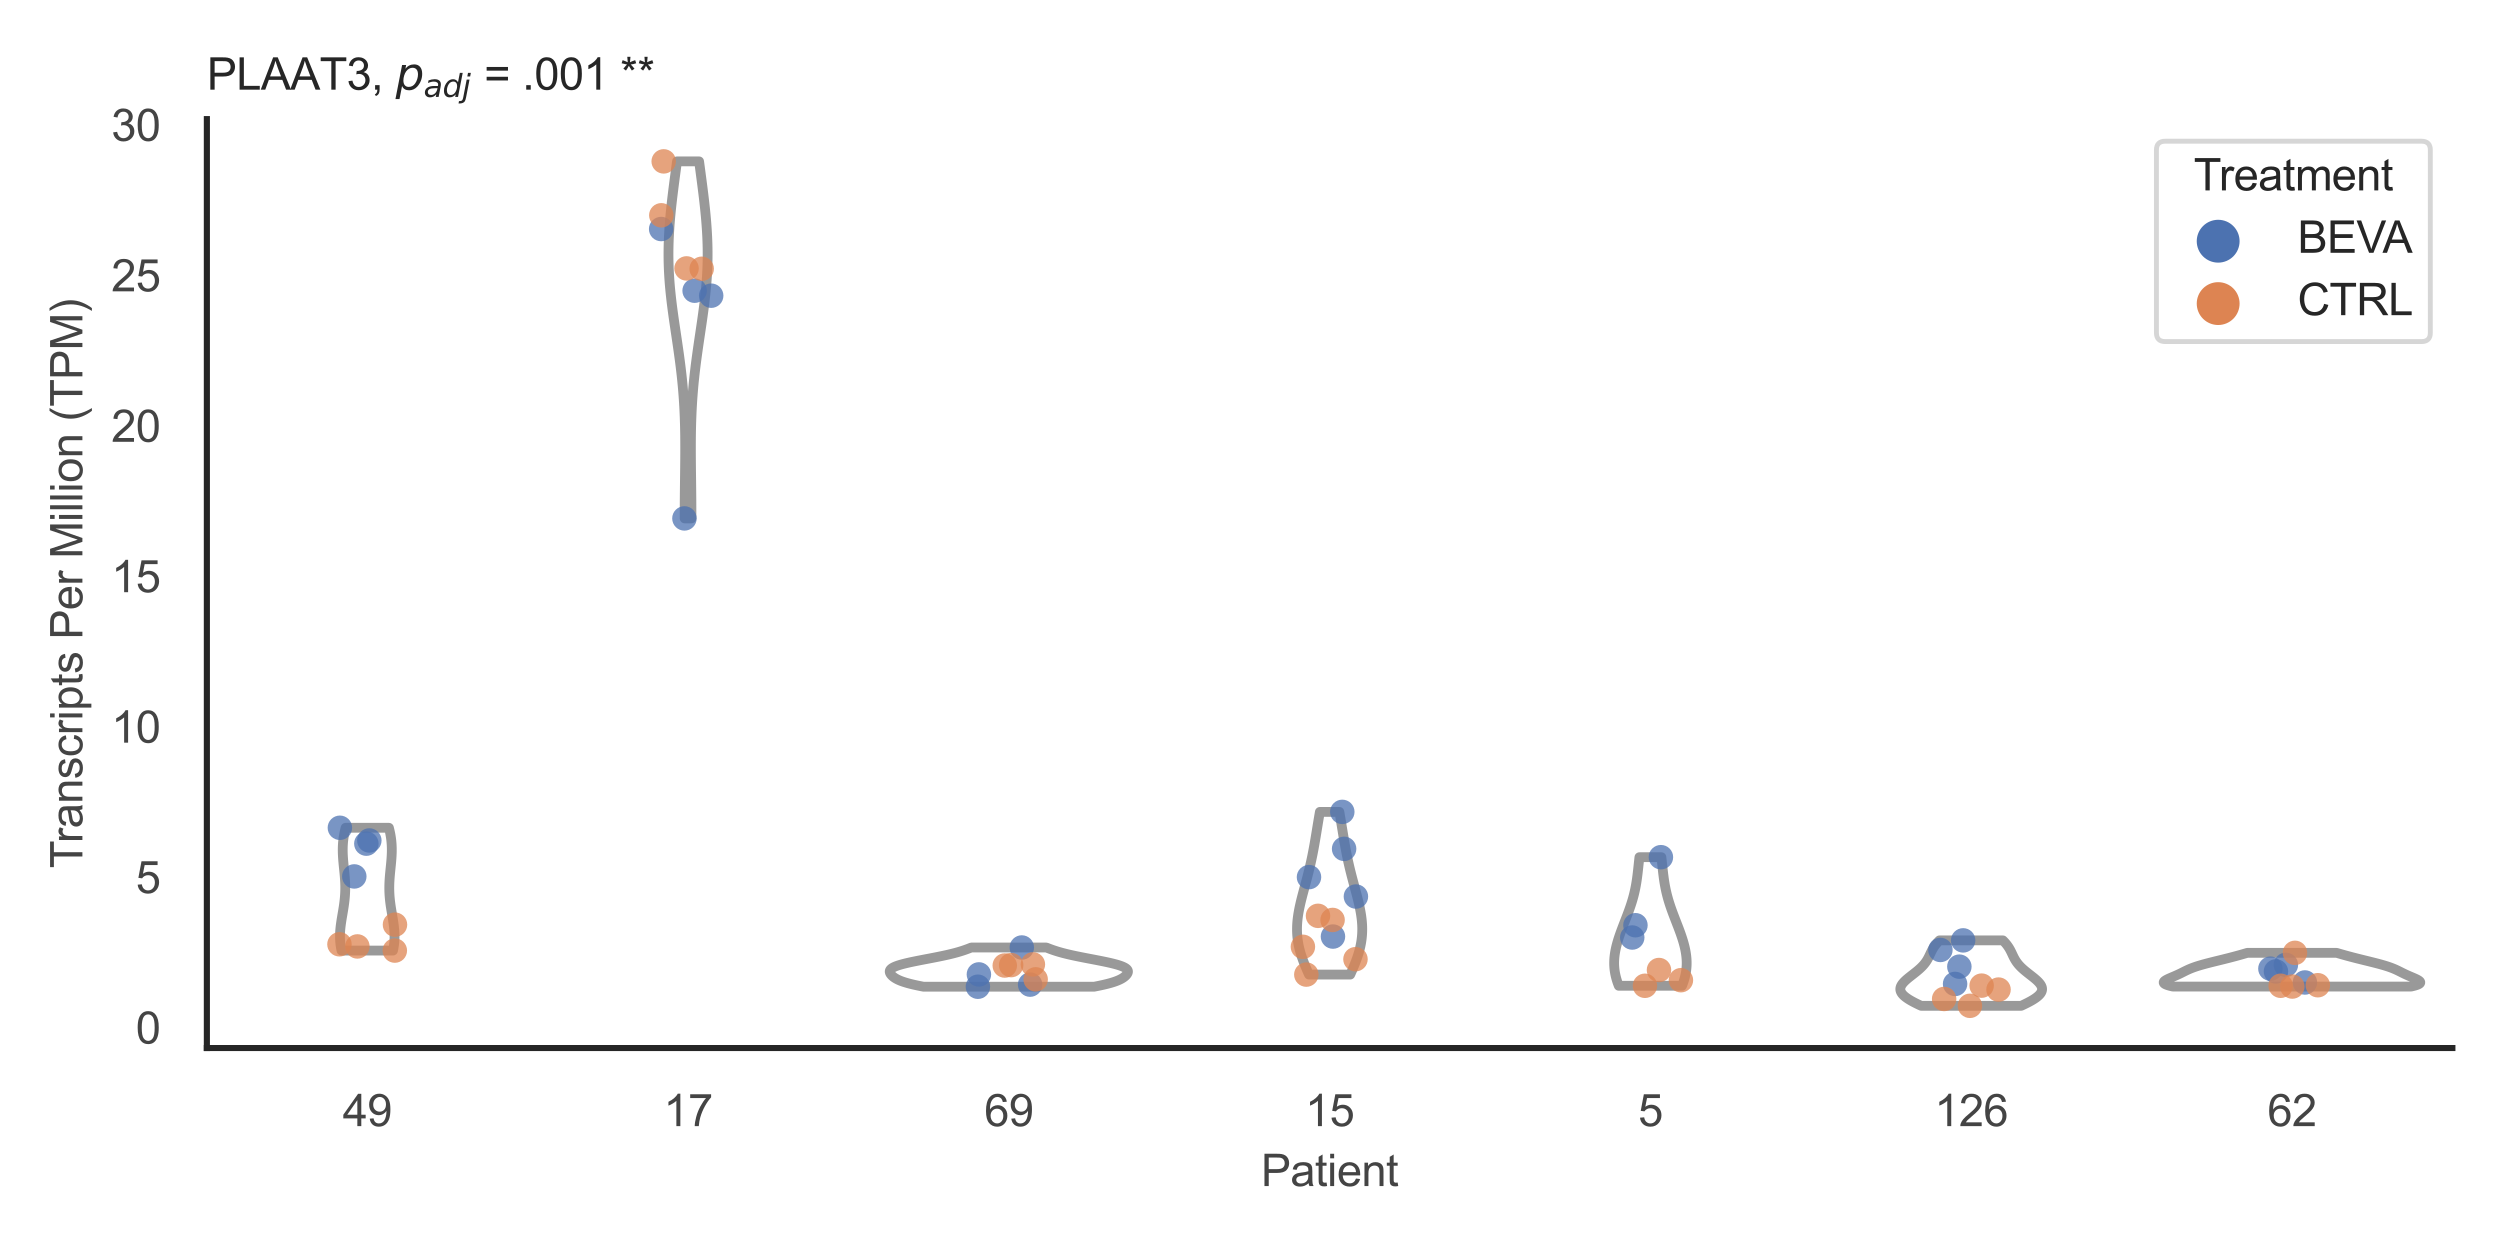 <?xml version="1.0" encoding="utf-8" standalone="no"?>
<!DOCTYPE svg PUBLIC "-//W3C//DTD SVG 1.1//EN"
  "http://www.w3.org/Graphics/SVG/1.1/DTD/svg11.dtd">
<svg xmlns:xlink="http://www.w3.org/1999/xlink" width="510.236pt" height="255.118pt" viewBox="0 0 510.236 255.118" xmlns="http://www.w3.org/2000/svg" version="1.1">
 <defs>
  <style type="text/css">*{stroke-linejoin: round; stroke-linecap: butt}</style>
 </defs>
 <g id="figure_1">
  <g id="patch_1">
   <path d="M 0 255.118 
L 510.236 255.118 
L 510.236 0 
L 0 0 
z
" style="fill: #ffffff"/>
  </g>
  <g id="axes_1">
   <g id="patch_2">
    <path d="M 42.22 213.898 
L 500.516 213.898 
L 500.516 24.32 
L 42.22 24.32 
z
" style="fill: #ffffff"/>
   </g>
   <g id="matplotlib.axis_1">
    <g id="xtick_1">
     <g id="text_1">
      <!-- 49 -->
      <g style="fill: #444444" transform="translate(69.951 229.84)scale(0.09 -0.09)">
       <defs>
        <path id="ArialMT-34" d="M 2069 0 
L 2069 1097 
L 81 1097 
L 81 1613 
L 2172 4581 
L 2631 4581 
L 2631 1613 
L 3250 1613 
L 3250 1097 
L 2631 1097 
L 2631 0 
L 2069 0 
z
M 2069 1613 
L 2069 3678 
L 634 1613 
L 2069 1613 
z
" transform="scale(0.016)"/>
        <path id="ArialMT-39" d="M 350 1059 
L 891 1109 
Q 959 728 1153 556 
Q 1347 384 1650 384 
Q 1909 384 2104 503 
Q 2300 622 2425 820 
Q 2550 1019 2634 1356 
Q 2719 1694 2719 2044 
Q 2719 2081 2716 2156 
Q 2547 1888 2255 1720 
Q 1963 1553 1622 1553 
Q 1053 1553 659 1965 
Q 266 2378 266 3053 
Q 266 3750 677 4175 
Q 1088 4600 1706 4600 
Q 2153 4600 2523 4359 
Q 2894 4119 3086 3673 
Q 3278 3228 3278 2384 
Q 3278 1506 3087 986 
Q 2897 466 2520 194 
Q 2144 -78 1638 -78 
Q 1100 -78 759 220 
Q 419 519 350 1059 
z
M 2653 3081 
Q 2653 3566 2395 3850 
Q 2138 4134 1775 4134 
Q 1400 4134 1122 3828 
Q 844 3522 844 3034 
Q 844 2597 1108 2323 
Q 1372 2050 1759 2050 
Q 2150 2050 2401 2323 
Q 2653 2597 2653 3081 
z
" transform="scale(0.016)"/>
       </defs>
       <use xlink:href="#ArialMT-34"/>
       <use xlink:href="#ArialMT-39" x="55.615"/>
      </g>
     </g>
    </g>
    <g id="xtick_2">
     <g id="text_2">
      <!-- 17 -->
      <g style="fill: #444444" transform="translate(135.421 229.84)scale(0.09 -0.09)">
       <defs>
        <path id="ArialMT-31" d="M 2384 0 
L 1822 0 
L 1822 3584 
Q 1619 3391 1289 3197 
Q 959 3003 697 2906 
L 697 3450 
Q 1169 3672 1522 3987 
Q 1875 4303 2022 4600 
L 2384 4600 
L 2384 0 
z
" transform="scale(0.016)"/>
        <path id="ArialMT-37" d="M 303 3981 
L 303 4522 
L 3269 4522 
L 3269 4084 
Q 2831 3619 2401 2847 
Q 1972 2075 1738 1259 
Q 1569 684 1522 0 
L 944 0 
Q 953 541 1156 1306 
Q 1359 2072 1739 2783 
Q 2119 3494 2547 3981 
L 303 3981 
z
" transform="scale(0.016)"/>
       </defs>
       <use xlink:href="#ArialMT-31"/>
       <use xlink:href="#ArialMT-37" x="55.615"/>
      </g>
     </g>
    </g>
    <g id="xtick_3">
     <g id="text_3">
      <!-- 69 -->
      <g style="fill: #444444" transform="translate(200.892 229.84)scale(0.09 -0.09)">
       <defs>
        <path id="ArialMT-36" d="M 3184 3459 
L 2625 3416 
Q 2550 3747 2413 3897 
Q 2184 4138 1850 4138 
Q 1581 4138 1378 3988 
Q 1113 3794 959 3422 
Q 806 3050 800 2363 
Q 1003 2672 1297 2822 
Q 1591 2972 1913 2972 
Q 2475 2972 2870 2558 
Q 3266 2144 3266 1488 
Q 3266 1056 3080 686 
Q 2894 316 2569 119 
Q 2244 -78 1831 -78 
Q 1128 -78 684 439 
Q 241 956 241 2144 
Q 241 3472 731 4075 
Q 1159 4600 1884 4600 
Q 2425 4600 2770 4297 
Q 3116 3994 3184 3459 
z
M 888 1484 
Q 888 1194 1011 928 
Q 1134 663 1356 523 
Q 1578 384 1822 384 
Q 2178 384 2434 671 
Q 2691 959 2691 1453 
Q 2691 1928 2437 2201 
Q 2184 2475 1800 2475 
Q 1419 2475 1153 2201 
Q 888 1928 888 1484 
z
" transform="scale(0.016)"/>
       </defs>
       <use xlink:href="#ArialMT-36"/>
       <use xlink:href="#ArialMT-39" x="55.615"/>
      </g>
     </g>
    </g>
    <g id="xtick_4">
     <g id="text_4">
      <!-- 15 -->
      <g style="fill: #444444" transform="translate(266.363 229.84)scale(0.09 -0.09)">
       <defs>
        <path id="ArialMT-35" d="M 266 1200 
L 856 1250 
Q 922 819 1161 601 
Q 1400 384 1738 384 
Q 2144 384 2425 690 
Q 2706 997 2706 1503 
Q 2706 1984 2436 2262 
Q 2166 2541 1728 2541 
Q 1456 2541 1237 2417 
Q 1019 2294 894 2097 
L 366 2166 
L 809 4519 
L 3088 4519 
L 3088 3981 
L 1259 3981 
L 1013 2750 
Q 1425 3038 1878 3038 
Q 2478 3038 2890 2622 
Q 3303 2206 3303 1553 
Q 3303 931 2941 478 
Q 2500 -78 1738 -78 
Q 1113 -78 717 272 
Q 322 622 266 1200 
z
" transform="scale(0.016)"/>
       </defs>
       <use xlink:href="#ArialMT-31"/>
       <use xlink:href="#ArialMT-35" x="55.615"/>
      </g>
     </g>
    </g>
    <g id="xtick_5">
     <g id="text_5">
      <!-- 5 -->
      <g style="fill: #444444" transform="translate(334.337 229.84)scale(0.09 -0.09)">
       <use xlink:href="#ArialMT-35"/>
      </g>
     </g>
    </g>
    <g id="xtick_6">
     <g id="text_6">
      <!-- 126 -->
      <g style="fill: #444444" transform="translate(394.803 229.84)scale(0.09 -0.09)">
       <defs>
        <path id="ArialMT-32" d="M 3222 541 
L 3222 0 
L 194 0 
Q 188 203 259 391 
Q 375 700 629 1000 
Q 884 1300 1366 1694 
Q 2113 2306 2375 2664 
Q 2638 3022 2638 3341 
Q 2638 3675 2398 3904 
Q 2159 4134 1775 4134 
Q 1369 4134 1125 3890 
Q 881 3647 878 3216 
L 300 3275 
Q 359 3922 746 4261 
Q 1134 4600 1788 4600 
Q 2447 4600 2831 4234 
Q 3216 3869 3216 3328 
Q 3216 3053 3103 2787 
Q 2991 2522 2730 2228 
Q 2469 1934 1863 1422 
Q 1356 997 1212 845 
Q 1069 694 975 541 
L 3222 541 
z
" transform="scale(0.016)"/>
       </defs>
       <use xlink:href="#ArialMT-31"/>
       <use xlink:href="#ArialMT-32" x="55.615"/>
       <use xlink:href="#ArialMT-36" x="111.23"/>
      </g>
     </g>
    </g>
    <g id="xtick_7">
     <g id="text_7">
      <!-- 62 -->
      <g style="fill: #444444" transform="translate(462.776 229.84)scale(0.09 -0.09)">
       <use xlink:href="#ArialMT-36"/>
       <use xlink:href="#ArialMT-32" x="55.615"/>
      </g>
     </g>
    </g>
    <g id="text_8">
     <!-- Patient -->
     <g style="fill: #444444" transform="translate(257.359 242.071)scale(0.09 -0.09)">
      <defs>
       <path id="ArialMT-50" d="M 494 0 
L 494 4581 
L 2222 4581 
Q 2678 4581 2919 4538 
Q 3256 4481 3484 4323 
Q 3713 4166 3852 3881 
Q 3991 3597 3991 3256 
Q 3991 2672 3619 2267 
Q 3247 1863 2275 1863 
L 1100 1863 
L 1100 0 
L 494 0 
z
M 1100 2403 
L 2284 2403 
Q 2872 2403 3119 2622 
Q 3366 2841 3366 3238 
Q 3366 3525 3220 3729 
Q 3075 3934 2838 4000 
Q 2684 4041 2272 4041 
L 1100 4041 
L 1100 2403 
z
" transform="scale(0.016)"/>
       <path id="ArialMT-61" d="M 2588 409 
Q 2275 144 1986 34 
Q 1697 -75 1366 -75 
Q 819 -75 525 192 
Q 231 459 231 875 
Q 231 1119 342 1320 
Q 453 1522 633 1644 
Q 813 1766 1038 1828 
Q 1203 1872 1538 1913 
Q 2219 1994 2541 2106 
Q 2544 2222 2544 2253 
Q 2544 2597 2384 2738 
Q 2169 2928 1744 2928 
Q 1347 2928 1158 2789 
Q 969 2650 878 2297 
L 328 2372 
Q 403 2725 575 2942 
Q 747 3159 1072 3276 
Q 1397 3394 1825 3394 
Q 2250 3394 2515 3294 
Q 2781 3194 2906 3042 
Q 3031 2891 3081 2659 
Q 3109 2516 3109 2141 
L 3109 1391 
Q 3109 606 3145 398 
Q 3181 191 3288 0 
L 2700 0 
Q 2613 175 2588 409 
z
M 2541 1666 
Q 2234 1541 1622 1453 
Q 1275 1403 1131 1340 
Q 988 1278 909 1158 
Q 831 1038 831 891 
Q 831 666 1001 516 
Q 1172 366 1500 366 
Q 1825 366 2078 508 
Q 2331 650 2450 897 
Q 2541 1088 2541 1459 
L 2541 1666 
z
" transform="scale(0.016)"/>
       <path id="ArialMT-74" d="M 1650 503 
L 1731 6 
Q 1494 -44 1306 -44 
Q 1000 -44 831 53 
Q 663 150 594 308 
Q 525 466 525 972 
L 525 2881 
L 113 2881 
L 113 3319 
L 525 3319 
L 525 4141 
L 1084 4478 
L 1084 3319 
L 1650 3319 
L 1650 2881 
L 1084 2881 
L 1084 941 
Q 1084 700 1114 631 
Q 1144 563 1211 522 
Q 1278 481 1403 481 
Q 1497 481 1650 503 
z
" transform="scale(0.016)"/>
       <path id="ArialMT-69" d="M 425 3934 
L 425 4581 
L 988 4581 
L 988 3934 
L 425 3934 
z
M 425 0 
L 425 3319 
L 988 3319 
L 988 0 
L 425 0 
z
" transform="scale(0.016)"/>
       <path id="ArialMT-65" d="M 2694 1069 
L 3275 997 
Q 3138 488 2766 206 
Q 2394 -75 1816 -75 
Q 1088 -75 661 373 
Q 234 822 234 1631 
Q 234 2469 665 2931 
Q 1097 3394 1784 3394 
Q 2450 3394 2872 2941 
Q 3294 2488 3294 1666 
Q 3294 1616 3291 1516 
L 816 1516 
Q 847 969 1125 678 
Q 1403 388 1819 388 
Q 2128 388 2347 550 
Q 2566 713 2694 1069 
z
M 847 1978 
L 2700 1978 
Q 2663 2397 2488 2606 
Q 2219 2931 1791 2931 
Q 1403 2931 1139 2672 
Q 875 2413 847 1978 
z
" transform="scale(0.016)"/>
       <path id="ArialMT-6e" d="M 422 0 
L 422 3319 
L 928 3319 
L 928 2847 
Q 1294 3394 1984 3394 
Q 2284 3394 2536 3286 
Q 2788 3178 2913 3003 
Q 3038 2828 3088 2588 
Q 3119 2431 3119 2041 
L 3119 0 
L 2556 0 
L 2556 2019 
Q 2556 2363 2490 2533 
Q 2425 2703 2258 2804 
Q 2091 2906 1866 2906 
Q 1506 2906 1245 2678 
Q 984 2450 984 1813 
L 984 0 
L 422 0 
z
" transform="scale(0.016)"/>
      </defs>
      <use xlink:href="#ArialMT-50"/>
      <use xlink:href="#ArialMT-61" x="66.699"/>
      <use xlink:href="#ArialMT-74" x="122.314"/>
      <use xlink:href="#ArialMT-69" x="150.098"/>
      <use xlink:href="#ArialMT-65" x="172.314"/>
      <use xlink:href="#ArialMT-6e" x="227.93"/>
      <use xlink:href="#ArialMT-74" x="283.545"/>
     </g>
    </g>
   </g>
   <g id="matplotlib.axis_2">
    <g id="ytick_1">
     <g id="text_9">
      <!-- 0 -->
      <g style="fill: #444444" transform="translate(27.715 212.988)scale(0.09 -0.09)">
       <defs>
        <path id="ArialMT-30" d="M 266 2259 
Q 266 3072 433 3567 
Q 600 4063 929 4331 
Q 1259 4600 1759 4600 
Q 2128 4600 2406 4451 
Q 2684 4303 2865 4023 
Q 3047 3744 3150 3342 
Q 3253 2941 3253 2259 
Q 3253 1453 3087 958 
Q 2922 463 2592 192 
Q 2263 -78 1759 -78 
Q 1097 -78 719 397 
Q 266 969 266 2259 
z
M 844 2259 
Q 844 1131 1108 757 
Q 1372 384 1759 384 
Q 2147 384 2411 759 
Q 2675 1134 2675 2259 
Q 2675 3391 2411 3762 
Q 2147 4134 1753 4134 
Q 1366 4134 1134 3806 
Q 844 3388 844 2259 
z
" transform="scale(0.016)"/>
       </defs>
       <use xlink:href="#ArialMT-30"/>
      </g>
     </g>
    </g>
    <g id="ytick_2">
     <g id="text_10">
      <!-- 5 -->
      <g style="fill: #444444" transform="translate(27.715 182.282)scale(0.09 -0.09)">
       <use xlink:href="#ArialMT-35"/>
      </g>
     </g>
    </g>
    <g id="ytick_3">
     <g id="text_11">
      <!-- 10 -->
      <g style="fill: #444444" transform="translate(22.71 151.577)scale(0.09 -0.09)">
       <use xlink:href="#ArialMT-31"/>
       <use xlink:href="#ArialMT-30" x="55.615"/>
      </g>
     </g>
    </g>
    <g id="ytick_4">
     <g id="text_12">
      <!-- 15 -->
      <g style="fill: #444444" transform="translate(22.71 120.871)scale(0.09 -0.09)">
       <use xlink:href="#ArialMT-31"/>
       <use xlink:href="#ArialMT-35" x="55.615"/>
      </g>
     </g>
    </g>
    <g id="ytick_5">
     <g id="text_13">
      <!-- 20 -->
      <g style="fill: #444444" transform="translate(22.71 90.166)scale(0.09 -0.09)">
       <use xlink:href="#ArialMT-32"/>
       <use xlink:href="#ArialMT-30" x="55.615"/>
      </g>
     </g>
    </g>
    <g id="ytick_6">
     <g id="text_14">
      <!-- 25 -->
      <g style="fill: #444444" transform="translate(22.71 59.46)scale(0.09 -0.09)">
       <use xlink:href="#ArialMT-32"/>
       <use xlink:href="#ArialMT-35" x="55.615"/>
      </g>
     </g>
    </g>
    <g id="ytick_7">
     <g id="text_15">
      <!-- 30 -->
      <g style="fill: #444444" transform="translate(22.71 28.755)scale(0.09 -0.09)">
       <defs>
        <path id="ArialMT-33" d="M 269 1209 
L 831 1284 
Q 928 806 1161 595 
Q 1394 384 1728 384 
Q 2125 384 2398 659 
Q 2672 934 2672 1341 
Q 2672 1728 2419 1979 
Q 2166 2231 1775 2231 
Q 1616 2231 1378 2169 
L 1441 2663 
Q 1497 2656 1531 2656 
Q 1891 2656 2178 2843 
Q 2466 3031 2466 3422 
Q 2466 3731 2256 3934 
Q 2047 4138 1716 4138 
Q 1388 4138 1169 3931 
Q 950 3725 888 3313 
L 325 3413 
Q 428 3978 793 4289 
Q 1159 4600 1703 4600 
Q 2078 4600 2393 4439 
Q 2709 4278 2876 4000 
Q 3044 3722 3044 3409 
Q 3044 3113 2884 2869 
Q 2725 2625 2413 2481 
Q 2819 2388 3044 2092 
Q 3269 1797 3269 1353 
Q 3269 753 2831 336 
Q 2394 -81 1725 -81 
Q 1122 -81 723 278 
Q 325 638 269 1209 
z
" transform="scale(0.016)"/>
       </defs>
       <use xlink:href="#ArialMT-33"/>
       <use xlink:href="#ArialMT-30" x="55.615"/>
      </g>
     </g>
    </g>
    <g id="text_16">
     <!-- Transcripts Per Million (TPM) -->
     <g style="fill: #444444" transform="translate(16.816 177.194)rotate(-90)scale(0.09 -0.09)">
      <defs>
       <path id="ArialMT-54" d="M 1659 0 
L 1659 4041 
L 150 4041 
L 150 4581 
L 3781 4581 
L 3781 4041 
L 2266 4041 
L 2266 0 
L 1659 0 
z
" transform="scale(0.016)"/>
       <path id="ArialMT-72" d="M 416 0 
L 416 3319 
L 922 3319 
L 922 2816 
Q 1116 3169 1280 3281 
Q 1444 3394 1641 3394 
Q 1925 3394 2219 3213 
L 2025 2691 
Q 1819 2813 1613 2813 
Q 1428 2813 1281 2702 
Q 1134 2591 1072 2394 
Q 978 2094 978 1738 
L 978 0 
L 416 0 
z
" transform="scale(0.016)"/>
       <path id="ArialMT-73" d="M 197 991 
L 753 1078 
Q 800 744 1014 566 
Q 1228 388 1613 388 
Q 2000 388 2187 545 
Q 2375 703 2375 916 
Q 2375 1106 2209 1216 
Q 2094 1291 1634 1406 
Q 1016 1563 777 1677 
Q 538 1791 414 1992 
Q 291 2194 291 2438 
Q 291 2659 392 2848 
Q 494 3038 669 3163 
Q 800 3259 1026 3326 
Q 1253 3394 1513 3394 
Q 1903 3394 2198 3281 
Q 2494 3169 2634 2976 
Q 2775 2784 2828 2463 
L 2278 2388 
Q 2241 2644 2061 2787 
Q 1881 2931 1553 2931 
Q 1166 2931 1000 2803 
Q 834 2675 834 2503 
Q 834 2394 903 2306 
Q 972 2216 1119 2156 
Q 1203 2125 1616 2013 
Q 2213 1853 2448 1751 
Q 2684 1650 2818 1456 
Q 2953 1263 2953 975 
Q 2953 694 2789 445 
Q 2625 197 2315 61 
Q 2006 -75 1616 -75 
Q 969 -75 630 194 
Q 291 463 197 991 
z
" transform="scale(0.016)"/>
       <path id="ArialMT-63" d="M 2588 1216 
L 3141 1144 
Q 3050 572 2676 248 
Q 2303 -75 1759 -75 
Q 1078 -75 664 370 
Q 250 816 250 1647 
Q 250 2184 428 2587 
Q 606 2991 970 3192 
Q 1334 3394 1763 3394 
Q 2303 3394 2647 3120 
Q 2991 2847 3088 2344 
L 2541 2259 
Q 2463 2594 2264 2762 
Q 2066 2931 1784 2931 
Q 1359 2931 1093 2626 
Q 828 2322 828 1663 
Q 828 994 1084 691 
Q 1341 388 1753 388 
Q 2084 388 2306 591 
Q 2528 794 2588 1216 
z
" transform="scale(0.016)"/>
       <path id="ArialMT-70" d="M 422 -1272 
L 422 3319 
L 934 3319 
L 934 2888 
Q 1116 3141 1344 3267 
Q 1572 3394 1897 3394 
Q 2322 3394 2647 3175 
Q 2972 2956 3137 2557 
Q 3303 2159 3303 1684 
Q 3303 1175 3120 767 
Q 2938 359 2589 142 
Q 2241 -75 1856 -75 
Q 1575 -75 1351 44 
Q 1128 163 984 344 
L 984 -1272 
L 422 -1272 
z
M 931 1641 
Q 931 1000 1190 694 
Q 1450 388 1819 388 
Q 2194 388 2461 705 
Q 2728 1022 2728 1688 
Q 2728 2322 2467 2637 
Q 2206 2953 1844 2953 
Q 1484 2953 1207 2617 
Q 931 2281 931 1641 
z
" transform="scale(0.016)"/>
       <path id="ArialMT-20" transform="scale(0.016)"/>
       <path id="ArialMT-4d" d="M 475 0 
L 475 4581 
L 1388 4581 
L 2472 1338 
Q 2622 884 2691 659 
Q 2769 909 2934 1394 
L 4031 4581 
L 4847 4581 
L 4847 0 
L 4263 0 
L 4263 3834 
L 2931 0 
L 2384 0 
L 1059 3900 
L 1059 0 
L 475 0 
z
" transform="scale(0.016)"/>
       <path id="ArialMT-6c" d="M 409 0 
L 409 4581 
L 972 4581 
L 972 0 
L 409 0 
z
" transform="scale(0.016)"/>
       <path id="ArialMT-6f" d="M 213 1659 
Q 213 2581 725 3025 
Q 1153 3394 1769 3394 
Q 2453 3394 2887 2945 
Q 3322 2497 3322 1706 
Q 3322 1066 3130 698 
Q 2938 331 2570 128 
Q 2203 -75 1769 -75 
Q 1072 -75 642 372 
Q 213 819 213 1659 
z
M 791 1659 
Q 791 1022 1069 705 
Q 1347 388 1769 388 
Q 2188 388 2466 706 
Q 2744 1025 2744 1678 
Q 2744 2294 2464 2611 
Q 2184 2928 1769 2928 
Q 1347 2928 1069 2612 
Q 791 2297 791 1659 
z
" transform="scale(0.016)"/>
       <path id="ArialMT-28" d="M 1497 -1347 
Q 1031 -759 709 28 
Q 388 816 388 1659 
Q 388 2403 628 3084 
Q 909 3875 1497 4659 
L 1900 4659 
Q 1522 4009 1400 3731 
Q 1209 3300 1100 2831 
Q 966 2247 966 1656 
Q 966 153 1900 -1347 
L 1497 -1347 
z
" transform="scale(0.016)"/>
       <path id="ArialMT-29" d="M 791 -1347 
L 388 -1347 
Q 1322 153 1322 1656 
Q 1322 2244 1188 2822 
Q 1081 3291 891 3722 
Q 769 4003 388 4659 
L 791 4659 
Q 1378 3875 1659 3084 
Q 1900 2403 1900 1659 
Q 1900 816 1576 28 
Q 1253 -759 791 -1347 
z
" transform="scale(0.016)"/>
      </defs>
      <use xlink:href="#ArialMT-54"/>
      <use xlink:href="#ArialMT-72" x="57.334"/>
      <use xlink:href="#ArialMT-61" x="90.635"/>
      <use xlink:href="#ArialMT-6e" x="146.25"/>
      <use xlink:href="#ArialMT-73" x="201.865"/>
      <use xlink:href="#ArialMT-63" x="251.865"/>
      <use xlink:href="#ArialMT-72" x="301.865"/>
      <use xlink:href="#ArialMT-69" x="335.166"/>
      <use xlink:href="#ArialMT-70" x="357.383"/>
      <use xlink:href="#ArialMT-74" x="412.998"/>
      <use xlink:href="#ArialMT-73" x="440.781"/>
      <use xlink:href="#ArialMT-20" x="490.781"/>
      <use xlink:href="#ArialMT-50" x="518.564"/>
      <use xlink:href="#ArialMT-65" x="585.264"/>
      <use xlink:href="#ArialMT-72" x="640.879"/>
      <use xlink:href="#ArialMT-20" x="674.18"/>
      <use xlink:href="#ArialMT-4d" x="701.963"/>
      <use xlink:href="#ArialMT-69" x="785.264"/>
      <use xlink:href="#ArialMT-6c" x="807.48"/>
      <use xlink:href="#ArialMT-6c" x="829.697"/>
      <use xlink:href="#ArialMT-69" x="851.914"/>
      <use xlink:href="#ArialMT-6f" x="874.131"/>
      <use xlink:href="#ArialMT-6e" x="929.746"/>
      <use xlink:href="#ArialMT-20" x="985.361"/>
      <use xlink:href="#ArialMT-28" x="1013.145"/>
      <use xlink:href="#ArialMT-54" x="1046.445"/>
      <use xlink:href="#ArialMT-50" x="1107.529"/>
      <use xlink:href="#ArialMT-4d" x="1174.229"/>
      <use xlink:href="#ArialMT-29" x="1257.529"/>
     </g>
    </g>
   </g>
   <g id="PolyCollection_1">
    <defs>
     <path id="ma8ddef88e3" d="M 80.209 -61.111 
L 69.702 -61.111 
L 69.649 -61.364 
L 69.601 -61.617 
L 69.558 -61.87 
L 69.52 -62.123 
L 69.487 -62.377 
L 69.458 -62.63 
L 69.435 -62.883 
L 69.417 -63.136 
L 69.403 -63.389 
L 69.394 -63.642 
L 69.39 -63.895 
L 69.39 -64.149 
L 69.395 -64.402 
L 69.404 -64.655 
L 69.416 -64.908 
L 69.433 -65.161 
L 69.453 -65.414 
L 69.477 -65.667 
L 69.504 -65.921 
L 69.533 -66.174 
L 69.565 -66.427 
L 69.6 -66.68 
L 69.637 -66.933 
L 69.675 -67.186 
L 69.715 -67.439 
L 69.756 -67.693 
L 69.798 -67.946 
L 69.841 -68.199 
L 69.884 -68.452 
L 69.927 -68.705 
L 69.97 -68.958 
L 70.012 -69.211 
L 70.054 -69.465 
L 70.094 -69.718 
L 70.134 -69.971 
L 70.171 -70.224 
L 70.208 -70.477 
L 70.242 -70.73 
L 70.274 -70.983 
L 70.304 -71.236 
L 70.332 -71.49 
L 70.357 -71.743 
L 70.38 -71.996 
L 70.4 -72.249 
L 70.417 -72.502 
L 70.432 -72.755 
L 70.443 -73.008 
L 70.452 -73.262 
L 70.458 -73.515 
L 70.46 -73.768 
L 70.461 -74.021 
L 70.458 -74.274 
L 70.453 -74.527 
L 70.445 -74.78 
L 70.435 -75.034 
L 70.422 -75.287 
L 70.407 -75.54 
L 70.39 -75.793 
L 70.372 -76.046 
L 70.352 -76.299 
L 70.33 -76.552 
L 70.307 -76.806 
L 70.283 -77.059 
L 70.258 -77.312 
L 70.233 -77.565 
L 70.207 -77.818 
L 70.182 -78.071 
L 70.156 -78.324 
L 70.131 -78.578 
L 70.106 -78.831 
L 70.083 -79.084 
L 70.06 -79.337 
L 70.039 -79.59 
L 70.02 -79.843 
L 70.002 -80.096 
L 69.987 -80.35 
L 69.974 -80.603 
L 69.963 -80.856 
L 69.955 -81.109 
L 69.95 -81.362 
L 69.948 -81.615 
L 69.949 -81.868 
L 69.953 -82.121 
L 69.961 -82.375 
L 69.973 -82.628 
L 69.988 -82.881 
L 70.007 -83.134 
L 70.03 -83.387 
L 70.057 -83.64 
L 70.087 -83.893 
L 70.122 -84.147 
L 70.16 -84.4 
L 70.203 -84.653 
L 70.249 -84.906 
L 70.299 -85.159 
L 70.353 -85.412 
L 70.411 -85.665 
L 70.472 -85.919 
L 70.536 -86.172 
L 79.375 -86.172 
L 79.375 -86.172 
L 79.439 -85.919 
L 79.5 -85.665 
L 79.558 -85.412 
L 79.612 -85.159 
L 79.662 -84.906 
L 79.708 -84.653 
L 79.751 -84.4 
L 79.789 -84.147 
L 79.824 -83.893 
L 79.854 -83.64 
L 79.881 -83.387 
L 79.904 -83.134 
L 79.923 -82.881 
L 79.938 -82.628 
L 79.949 -82.375 
L 79.957 -82.121 
L 79.962 -81.868 
L 79.963 -81.615 
L 79.961 -81.362 
L 79.956 -81.109 
L 79.948 -80.856 
L 79.937 -80.603 
L 79.924 -80.35 
L 79.908 -80.096 
L 79.891 -79.843 
L 79.871 -79.59 
L 79.85 -79.337 
L 79.828 -79.084 
L 79.804 -78.831 
L 79.78 -78.578 
L 79.755 -78.324 
L 79.729 -78.071 
L 79.704 -77.818 
L 79.678 -77.565 
L 79.653 -77.312 
L 79.628 -77.059 
L 79.604 -76.806 
L 79.581 -76.552 
L 79.559 -76.299 
L 79.539 -76.046 
L 79.52 -75.793 
L 79.504 -75.54 
L 79.489 -75.287 
L 79.476 -75.034 
L 79.466 -74.78 
L 79.458 -74.527 
L 79.453 -74.274 
L 79.45 -74.021 
L 79.45 -73.768 
L 79.453 -73.515 
L 79.459 -73.262 
L 79.468 -73.008 
L 79.479 -72.755 
L 79.494 -72.502 
L 79.511 -72.249 
L 79.531 -71.996 
L 79.553 -71.743 
L 79.579 -71.49 
L 79.606 -71.236 
L 79.637 -70.983 
L 79.669 -70.73 
L 79.703 -70.477 
L 79.739 -70.224 
L 79.777 -69.971 
L 79.817 -69.718 
L 79.857 -69.465 
L 79.899 -69.211 
L 79.941 -68.958 
L 79.984 -68.705 
L 80.027 -68.452 
L 80.07 -68.199 
L 80.113 -67.946 
L 80.155 -67.693 
L 80.196 -67.439 
L 80.236 -67.186 
L 80.274 -66.933 
L 80.311 -66.68 
L 80.345 -66.427 
L 80.378 -66.174 
L 80.407 -65.921 
L 80.434 -65.667 
L 80.458 -65.414 
L 80.478 -65.161 
L 80.494 -64.908 
L 80.507 -64.655 
L 80.516 -64.402 
L 80.521 -64.149 
L 80.521 -63.895 
L 80.517 -63.642 
L 80.508 -63.389 
L 80.494 -63.136 
L 80.476 -62.883 
L 80.452 -62.63 
L 80.424 -62.377 
L 80.391 -62.123 
L 80.353 -61.87 
L 80.31 -61.617 
L 80.262 -61.364 
L 80.209 -61.111 
z
" style="stroke: #999999; stroke-width: 2"/>
    </defs>
    <g clip-path="url(#p44cdcf86f1)">
     <use xlink:href="#ma8ddef88e3" x="0" y="255.118" style="fill: #ffffff; stroke: #999999; stroke-width: 2"/>
    </g>
   </g>
   <g id="PolyCollection_2">
    <defs>
     <path id="mdd42fa059d" d="M 141.116 -149.313 
L 139.736 -149.313 
L 139.736 -150.049 
L 139.736 -150.785 
L 139.738 -151.522 
L 139.741 -152.258 
L 139.746 -152.994 
L 139.752 -153.73 
L 139.758 -154.466 
L 139.766 -155.202 
L 139.774 -155.938 
L 139.783 -156.674 
L 139.792 -157.41 
L 139.801 -158.146 
L 139.809 -158.882 
L 139.818 -159.618 
L 139.825 -160.354 
L 139.832 -161.09 
L 139.837 -161.826 
L 139.841 -162.562 
L 139.843 -163.298 
L 139.843 -164.034 
L 139.841 -164.77 
L 139.836 -165.506 
L 139.829 -166.242 
L 139.818 -166.978 
L 139.804 -167.714 
L 139.787 -168.45 
L 139.765 -169.186 
L 139.74 -169.922 
L 139.71 -170.658 
L 139.677 -171.394 
L 139.638 -172.131 
L 139.595 -172.867 
L 139.548 -173.603 
L 139.496 -174.339 
L 139.439 -175.075 
L 139.377 -175.811 
L 139.31 -176.547 
L 139.239 -177.283 
L 139.164 -178.019 
L 139.083 -178.755 
L 138.999 -179.491 
L 138.911 -180.227 
L 138.819 -180.963 
L 138.723 -181.699 
L 138.624 -182.435 
L 138.523 -183.171 
L 138.418 -183.907 
L 138.312 -184.643 
L 138.205 -185.379 
L 138.096 -186.115 
L 137.987 -186.851 
L 137.878 -187.587 
L 137.769 -188.323 
L 137.661 -189.059 
L 137.554 -189.795 
L 137.45 -190.531 
L 137.348 -191.267 
L 137.249 -192.003 
L 137.154 -192.74 
L 137.063 -193.476 
L 136.977 -194.212 
L 136.896 -194.948 
L 136.82 -195.684 
L 136.75 -196.42 
L 136.687 -197.156 
L 136.63 -197.892 
L 136.579 -198.628 
L 136.536 -199.364 
L 136.501 -200.1 
L 136.472 -200.836 
L 136.451 -201.572 
L 136.438 -202.308 
L 136.432 -203.044 
L 136.434 -203.78 
L 136.443 -204.516 
L 136.459 -205.252 
L 136.483 -205.988 
L 136.513 -206.724 
L 136.55 -207.46 
L 136.594 -208.196 
L 136.643 -208.932 
L 136.699 -209.668 
L 136.76 -210.404 
L 136.826 -211.14 
L 136.897 -211.876 
L 136.972 -212.612 
L 137.051 -213.348 
L 137.134 -214.085 
L 137.22 -214.821 
L 137.309 -215.557 
L 137.4 -216.293 
L 137.493 -217.029 
L 137.587 -217.765 
L 137.683 -218.501 
L 137.78 -219.237 
L 137.878 -219.973 
L 137.975 -220.709 
L 138.073 -221.445 
L 138.17 -222.181 
L 142.682 -222.181 
L 142.682 -222.181 
L 142.78 -221.445 
L 142.877 -220.709 
L 142.975 -219.973 
L 143.072 -219.237 
L 143.169 -218.501 
L 143.265 -217.765 
L 143.36 -217.029 
L 143.453 -216.293 
L 143.544 -215.557 
L 143.633 -214.821 
L 143.719 -214.085 
L 143.801 -213.348 
L 143.881 -212.612 
L 143.956 -211.876 
L 144.027 -211.14 
L 144.093 -210.404 
L 144.154 -209.668 
L 144.209 -208.932 
L 144.259 -208.196 
L 144.303 -207.46 
L 144.34 -206.724 
L 144.37 -205.988 
L 144.394 -205.252 
L 144.41 -204.516 
L 144.419 -203.78 
L 144.421 -203.044 
L 144.415 -202.308 
L 144.402 -201.572 
L 144.381 -200.836 
L 144.352 -200.1 
L 144.316 -199.364 
L 144.273 -198.628 
L 144.223 -197.892 
L 144.166 -197.156 
L 144.102 -196.42 
L 144.033 -195.684 
L 143.957 -194.948 
L 143.876 -194.212 
L 143.789 -193.476 
L 143.698 -192.74 
L 143.603 -192.003 
L 143.505 -191.267 
L 143.403 -190.531 
L 143.298 -189.795 
L 143.192 -189.059 
L 143.084 -188.323 
L 142.975 -187.587 
L 142.866 -186.851 
L 142.756 -186.115 
L 142.648 -185.379 
L 142.54 -184.643 
L 142.434 -183.907 
L 142.33 -183.171 
L 142.229 -182.435 
L 142.13 -181.699 
L 142.034 -180.963 
L 141.942 -180.227 
L 141.854 -179.491 
L 141.769 -178.755 
L 141.689 -178.019 
L 141.613 -177.283 
L 141.542 -176.547 
L 141.476 -175.811 
L 141.414 -175.075 
L 141.357 -174.339 
L 141.305 -173.603 
L 141.257 -172.867 
L 141.214 -172.131 
L 141.176 -171.394 
L 141.142 -170.658 
L 141.113 -169.922 
L 141.087 -169.186 
L 141.066 -168.45 
L 141.049 -167.714 
L 141.035 -166.978 
L 141.024 -166.242 
L 141.016 -165.506 
L 141.011 -164.77 
L 141.009 -164.034 
L 141.009 -163.298 
L 141.012 -162.562 
L 141.015 -161.826 
L 141.021 -161.09 
L 141.027 -160.354 
L 141.035 -159.618 
L 141.043 -158.882 
L 141.052 -158.146 
L 141.061 -157.41 
L 141.07 -156.674 
L 141.078 -155.938 
L 141.087 -155.202 
L 141.094 -154.466 
L 141.101 -153.73 
L 141.107 -152.994 
L 141.111 -152.258 
L 141.115 -151.522 
L 141.117 -150.785 
L 141.117 -150.049 
L 141.116 -149.313 
z
" style="stroke: #999999; stroke-width: 2"/>
    </defs>
    <g clip-path="url(#p44cdcf86f1)">
     <use xlink:href="#mdd42fa059d" x="0" y="255.118" style="fill: #ffffff; stroke: #999999; stroke-width: 2"/>
    </g>
   </g>
   <g id="PolyCollection_3">
    <defs>
     <path id="mec833be533" d="M 223.286 -53.732 
L 188.508 -53.732 
L 188.09 -53.813 
L 187.686 -53.894 
L 187.295 -53.975 
L 186.919 -54.056 
L 186.558 -54.137 
L 186.212 -54.218 
L 185.882 -54.298 
L 185.567 -54.379 
L 185.268 -54.46 
L 184.985 -54.541 
L 184.717 -54.622 
L 184.464 -54.703 
L 184.226 -54.784 
L 184.003 -54.864 
L 183.792 -54.945 
L 183.596 -55.026 
L 183.411 -55.107 
L 183.239 -55.188 
L 183.078 -55.269 
L 182.928 -55.35 
L 182.787 -55.43 
L 182.657 -55.511 
L 182.535 -55.592 
L 182.421 -55.673 
L 182.315 -55.754 
L 182.216 -55.835 
L 182.125 -55.916 
L 182.041 -55.996 
L 181.963 -56.077 
L 181.892 -56.158 
L 181.827 -56.239 
L 181.77 -56.32 
L 181.719 -56.401 
L 181.676 -56.482 
L 181.641 -56.562 
L 181.614 -56.643 
L 181.596 -56.724 
L 181.587 -56.805 
L 181.589 -56.886 
L 181.602 -56.967 
L 181.627 -57.048 
L 181.665 -57.128 
L 181.716 -57.209 
L 181.781 -57.29 
L 181.862 -57.371 
L 181.958 -57.452 
L 182.071 -57.533 
L 182.201 -57.614 
L 182.349 -57.695 
L 182.514 -57.775 
L 182.698 -57.856 
L 182.901 -57.937 
L 183.122 -58.018 
L 183.362 -58.099 
L 183.62 -58.18 
L 183.896 -58.261 
L 184.189 -58.341 
L 184.499 -58.422 
L 184.826 -58.503 
L 185.167 -58.584 
L 185.523 -58.665 
L 185.891 -58.746 
L 186.271 -58.827 
L 186.662 -58.907 
L 187.062 -58.988 
L 187.469 -59.069 
L 187.882 -59.15 
L 188.3 -59.231 
L 188.721 -59.312 
L 189.143 -59.393 
L 189.566 -59.473 
L 189.986 -59.554 
L 190.404 -59.635 
L 190.818 -59.716 
L 191.227 -59.797 
L 191.629 -59.878 
L 192.023 -59.959 
L 192.409 -60.039 
L 192.786 -60.12 
L 193.153 -60.201 
L 193.509 -60.282 
L 193.855 -60.363 
L 194.19 -60.444 
L 194.514 -60.525 
L 194.826 -60.605 
L 195.127 -60.686 
L 195.418 -60.767 
L 195.698 -60.848 
L 195.968 -60.929 
L 196.228 -61.01 
L 196.479 -61.091 
L 196.722 -61.171 
L 196.957 -61.252 
L 197.185 -61.333 
L 197.407 -61.414 
L 197.623 -61.495 
L 197.833 -61.576 
L 198.04 -61.657 
L 198.243 -61.737 
L 213.551 -61.737 
L 213.551 -61.737 
L 213.754 -61.657 
L 213.961 -61.576 
L 214.172 -61.495 
L 214.388 -61.414 
L 214.609 -61.333 
L 214.837 -61.252 
L 215.072 -61.171 
L 215.315 -61.091 
L 215.566 -61.01 
L 215.827 -60.929 
L 216.097 -60.848 
L 216.377 -60.767 
L 216.667 -60.686 
L 216.968 -60.605 
L 217.281 -60.525 
L 217.604 -60.444 
L 217.939 -60.363 
L 218.285 -60.282 
L 218.642 -60.201 
L 219.008 -60.12 
L 219.385 -60.039 
L 219.771 -59.959 
L 220.166 -59.878 
L 220.568 -59.797 
L 220.976 -59.716 
L 221.39 -59.635 
L 221.808 -59.554 
L 222.229 -59.473 
L 222.651 -59.393 
L 223.074 -59.312 
L 223.494 -59.231 
L 223.912 -59.15 
L 224.325 -59.069 
L 224.733 -58.988 
L 225.132 -58.907 
L 225.523 -58.827 
L 225.903 -58.746 
L 226.272 -58.665 
L 226.627 -58.584 
L 226.969 -58.503 
L 227.295 -58.422 
L 227.605 -58.341 
L 227.899 -58.261 
L 228.175 -58.18 
L 228.433 -58.099 
L 228.672 -58.018 
L 228.893 -57.937 
L 229.096 -57.856 
L 229.28 -57.775 
L 229.446 -57.695 
L 229.593 -57.614 
L 229.723 -57.533 
L 229.836 -57.452 
L 229.933 -57.371 
L 230.013 -57.29 
L 230.078 -57.209 
L 230.13 -57.128 
L 230.167 -57.048 
L 230.192 -56.967 
L 230.205 -56.886 
L 230.207 -56.805 
L 230.199 -56.724 
L 230.181 -56.643 
L 230.154 -56.562 
L 230.119 -56.482 
L 230.075 -56.401 
L 230.025 -56.32 
L 229.967 -56.239 
L 229.903 -56.158 
L 229.832 -56.077 
L 229.754 -55.996 
L 229.669 -55.916 
L 229.578 -55.835 
L 229.48 -55.754 
L 229.374 -55.673 
L 229.26 -55.592 
L 229.138 -55.511 
L 229.007 -55.43 
L 228.867 -55.35 
L 228.716 -55.269 
L 228.555 -55.188 
L 228.383 -55.107 
L 228.199 -55.026 
L 228.002 -54.945 
L 227.792 -54.864 
L 227.568 -54.784 
L 227.33 -54.703 
L 227.077 -54.622 
L 226.809 -54.541 
L 226.526 -54.46 
L 226.227 -54.379 
L 225.913 -54.298 
L 225.582 -54.218 
L 225.237 -54.137 
L 224.876 -54.056 
L 224.5 -53.975 
L 224.109 -53.894 
L 223.704 -53.813 
L 223.286 -53.732 
z
" style="stroke: #999999; stroke-width: 2"/>
    </defs>
    <g clip-path="url(#p44cdcf86f1)">
     <use xlink:href="#mec833be533" x="0" y="255.118" style="fill: #ffffff; stroke: #999999; stroke-width: 2"/>
    </g>
   </g>
   <g id="PolyCollection_4">
    <defs>
     <path id="mbf7c003fa4" d="M 275.576 -56.21 
L 267.16 -56.21 
L 267.009 -56.545 
L 266.86 -56.881 
L 266.713 -57.216 
L 266.569 -57.551 
L 266.428 -57.887 
L 266.29 -58.222 
L 266.156 -58.558 
L 266.026 -58.893 
L 265.901 -59.229 
L 265.781 -59.564 
L 265.666 -59.899 
L 265.557 -60.235 
L 265.454 -60.57 
L 265.357 -60.906 
L 265.266 -61.241 
L 265.181 -61.577 
L 265.104 -61.912 
L 265.033 -62.247 
L 264.969 -62.583 
L 264.912 -62.918 
L 264.862 -63.254 
L 264.82 -63.589 
L 264.784 -63.924 
L 264.756 -64.26 
L 264.735 -64.595 
L 264.72 -64.931 
L 264.713 -65.266 
L 264.713 -65.602 
L 264.719 -65.937 
L 264.731 -66.272 
L 264.75 -66.608 
L 264.775 -66.943 
L 264.806 -67.279 
L 264.843 -67.614 
L 264.885 -67.949 
L 264.932 -68.285 
L 264.984 -68.62 
L 265.041 -68.956 
L 265.102 -69.291 
L 265.167 -69.627 
L 265.236 -69.962 
L 265.308 -70.297 
L 265.383 -70.633 
L 265.461 -70.968 
L 265.542 -71.304 
L 265.625 -71.639 
L 265.71 -71.974 
L 265.796 -72.31 
L 265.884 -72.645 
L 265.973 -72.981 
L 266.062 -73.316 
L 266.153 -73.652 
L 266.243 -73.987 
L 266.334 -74.322 
L 266.424 -74.658 
L 266.515 -74.993 
L 266.604 -75.329 
L 266.693 -75.664 
L 266.782 -75.999 
L 266.869 -76.335 
L 266.955 -76.67 
L 267.04 -77.006 
L 267.123 -77.341 
L 267.205 -77.677 
L 267.286 -78.012 
L 267.365 -78.347 
L 267.442 -78.683 
L 267.518 -79.018 
L 267.593 -79.354 
L 267.665 -79.689 
L 267.736 -80.025 
L 267.806 -80.36 
L 267.874 -80.695 
L 267.94 -81.031 
L 268.005 -81.366 
L 268.069 -81.702 
L 268.132 -82.037 
L 268.193 -82.372 
L 268.253 -82.708 
L 268.312 -83.043 
L 268.37 -83.379 
L 268.428 -83.714 
L 268.484 -84.05 
L 268.541 -84.385 
L 268.596 -84.72 
L 268.651 -85.056 
L 268.707 -85.391 
L 268.761 -85.727 
L 268.816 -86.062 
L 268.871 -86.397 
L 268.926 -86.733 
L 268.981 -87.068 
L 269.037 -87.404 
L 269.093 -87.739 
L 269.149 -88.075 
L 269.206 -88.41 
L 269.263 -88.745 
L 269.321 -89.081 
L 269.379 -89.416 
L 273.357 -89.416 
L 273.357 -89.416 
L 273.416 -89.081 
L 273.473 -88.745 
L 273.53 -88.41 
L 273.587 -88.075 
L 273.643 -87.739 
L 273.699 -87.404 
L 273.755 -87.068 
L 273.81 -86.733 
L 273.865 -86.397 
L 273.92 -86.062 
L 273.975 -85.727 
L 274.03 -85.391 
L 274.085 -85.056 
L 274.14 -84.72 
L 274.196 -84.385 
L 274.252 -84.05 
L 274.309 -83.714 
L 274.366 -83.379 
L 274.424 -83.043 
L 274.483 -82.708 
L 274.543 -82.372 
L 274.605 -82.037 
L 274.667 -81.702 
L 274.731 -81.366 
L 274.796 -81.031 
L 274.862 -80.695 
L 274.93 -80.36 
L 275 -80.025 
L 275.071 -79.689 
L 275.144 -79.354 
L 275.218 -79.018 
L 275.294 -78.683 
L 275.371 -78.347 
L 275.45 -78.012 
L 275.531 -77.677 
L 275.613 -77.341 
L 275.697 -77.006 
L 275.781 -76.67 
L 275.867 -76.335 
L 275.955 -75.999 
L 276.043 -75.664 
L 276.132 -75.329 
L 276.222 -74.993 
L 276.312 -74.658 
L 276.402 -74.322 
L 276.493 -73.987 
L 276.584 -73.652 
L 276.674 -73.316 
L 276.764 -72.981 
L 276.852 -72.645 
L 276.94 -72.31 
L 277.027 -71.974 
L 277.111 -71.639 
L 277.194 -71.304 
L 277.275 -70.968 
L 277.353 -70.633 
L 277.428 -70.297 
L 277.501 -69.962 
L 277.569 -69.627 
L 277.634 -69.291 
L 277.695 -68.956 
L 277.752 -68.62 
L 277.804 -68.285 
L 277.851 -67.949 
L 277.893 -67.614 
L 277.93 -67.279 
L 277.961 -66.943 
L 277.986 -66.608 
L 278.005 -66.272 
L 278.017 -65.937 
L 278.024 -65.602 
L 278.023 -65.266 
L 278.016 -64.931 
L 278.001 -64.595 
L 277.98 -64.26 
L 277.952 -63.924 
L 277.916 -63.589 
L 277.874 -63.254 
L 277.824 -62.918 
L 277.767 -62.583 
L 277.703 -62.247 
L 277.633 -61.912 
L 277.555 -61.577 
L 277.47 -61.241 
L 277.38 -60.906 
L 277.282 -60.57 
L 277.179 -60.235 
L 277.07 -59.899 
L 276.955 -59.564 
L 276.835 -59.229 
L 276.71 -58.893 
L 276.58 -58.558 
L 276.446 -58.222 
L 276.309 -57.887 
L 276.167 -57.551 
L 276.023 -57.216 
L 275.876 -56.881 
L 275.727 -56.545 
L 275.576 -56.21 
z
" style="stroke: #999999; stroke-width: 2"/>
    </defs>
    <g clip-path="url(#p44cdcf86f1)">
     <use xlink:href="#mbf7c003fa4" x="0" y="255.118" style="fill: #ffffff; stroke: #999999; stroke-width: 2"/>
    </g>
   </g>
   <g id="PolyCollection_5">
    <defs>
     <path id="m69f15a3e49" d="M 343.295 -53.926 
L 330.383 -53.926 
L 330.28 -54.191 
L 330.183 -54.456 
L 330.091 -54.721 
L 330.004 -54.986 
L 329.924 -55.251 
L 329.85 -55.516 
L 329.781 -55.782 
L 329.719 -56.047 
L 329.663 -56.312 
L 329.613 -56.577 
L 329.569 -56.842 
L 329.532 -57.107 
L 329.501 -57.372 
L 329.476 -57.637 
L 329.458 -57.902 
L 329.445 -58.167 
L 329.439 -58.432 
L 329.439 -58.698 
L 329.445 -58.963 
L 329.456 -59.228 
L 329.473 -59.493 
L 329.496 -59.758 
L 329.524 -60.023 
L 329.557 -60.288 
L 329.596 -60.553 
L 329.639 -60.818 
L 329.687 -61.083 
L 329.74 -61.349 
L 329.797 -61.614 
L 329.858 -61.879 
L 329.923 -62.144 
L 329.993 -62.409 
L 330.065 -62.674 
L 330.142 -62.939 
L 330.221 -63.204 
L 330.304 -63.469 
L 330.389 -63.734 
L 330.477 -63.999 
L 330.568 -64.265 
L 330.66 -64.53 
L 330.755 -64.795 
L 330.852 -65.06 
L 330.95 -65.325 
L 331.049 -65.59 
L 331.15 -65.855 
L 331.251 -66.12 
L 331.354 -66.385 
L 331.456 -66.65 
L 331.559 -66.915 
L 331.663 -67.181 
L 331.766 -67.446 
L 331.868 -67.711 
L 331.97 -67.976 
L 332.072 -68.241 
L 332.172 -68.506 
L 332.271 -68.771 
L 332.369 -69.036 
L 332.466 -69.301 
L 332.561 -69.566 
L 332.654 -69.832 
L 332.745 -70.097 
L 332.834 -70.362 
L 332.92 -70.627 
L 333.005 -70.892 
L 333.087 -71.157 
L 333.166 -71.422 
L 333.243 -71.687 
L 333.317 -71.952 
L 333.388 -72.217 
L 333.457 -72.482 
L 333.523 -72.748 
L 333.586 -73.013 
L 333.646 -73.278 
L 333.704 -73.543 
L 333.759 -73.808 
L 333.811 -74.073 
L 333.861 -74.338 
L 333.908 -74.603 
L 333.954 -74.868 
L 333.997 -75.133 
L 334.038 -75.398 
L 334.077 -75.664 
L 334.114 -75.929 
L 334.149 -76.194 
L 334.183 -76.459 
L 334.216 -76.724 
L 334.248 -76.989 
L 334.278 -77.254 
L 334.308 -77.519 
L 334.338 -77.784 
L 334.366 -78.049 
L 334.395 -78.314 
L 334.423 -78.58 
L 334.451 -78.845 
L 334.48 -79.11 
L 334.508 -79.375 
L 334.537 -79.64 
L 334.567 -79.905 
L 334.597 -80.17 
L 339.081 -80.17 
L 339.081 -80.17 
L 339.111 -79.905 
L 339.141 -79.64 
L 339.17 -79.375 
L 339.198 -79.11 
L 339.227 -78.845 
L 339.255 -78.58 
L 339.283 -78.314 
L 339.312 -78.049 
L 339.34 -77.784 
L 339.37 -77.519 
L 339.4 -77.254 
L 339.43 -76.989 
L 339.462 -76.724 
L 339.495 -76.459 
L 339.529 -76.194 
L 339.564 -75.929 
L 339.601 -75.664 
L 339.64 -75.398 
L 339.681 -75.133 
L 339.724 -74.868 
L 339.77 -74.603 
L 339.817 -74.338 
L 339.867 -74.073 
L 339.919 -73.808 
L 339.974 -73.543 
L 340.032 -73.278 
L 340.092 -73.013 
L 340.155 -72.748 
L 340.221 -72.482 
L 340.29 -72.217 
L 340.361 -71.952 
L 340.435 -71.687 
L 340.512 -71.422 
L 340.591 -71.157 
L 340.673 -70.892 
L 340.758 -70.627 
L 340.844 -70.362 
L 340.933 -70.097 
L 341.024 -69.832 
L 341.117 -69.566 
L 341.212 -69.301 
L 341.309 -69.036 
L 341.407 -68.771 
L 341.506 -68.506 
L 341.606 -68.241 
L 341.708 -67.976 
L 341.81 -67.711 
L 341.912 -67.446 
L 342.015 -67.181 
L 342.119 -66.915 
L 342.222 -66.65 
L 342.324 -66.385 
L 342.427 -66.12 
L 342.528 -65.855 
L 342.629 -65.59 
L 342.728 -65.325 
L 342.826 -65.06 
L 342.923 -64.795 
L 343.018 -64.53 
L 343.11 -64.265 
L 343.201 -63.999 
L 343.289 -63.734 
L 343.374 -63.469 
L 343.457 -63.204 
L 343.536 -62.939 
L 343.613 -62.674 
L 343.685 -62.409 
L 343.755 -62.144 
L 343.82 -61.879 
L 343.881 -61.614 
L 343.938 -61.349 
L 343.991 -61.083 
L 344.039 -60.818 
L 344.082 -60.553 
L 344.121 -60.288 
L 344.154 -60.023 
L 344.182 -59.758 
L 344.205 -59.493 
L 344.222 -59.228 
L 344.233 -58.963 
L 344.239 -58.698 
L 344.239 -58.432 
L 344.233 -58.167 
L 344.22 -57.902 
L 344.202 -57.637 
L 344.177 -57.372 
L 344.146 -57.107 
L 344.109 -56.842 
L 344.065 -56.577 
L 344.015 -56.312 
L 343.959 -56.047 
L 343.897 -55.782 
L 343.828 -55.516 
L 343.754 -55.251 
L 343.674 -54.986 
L 343.587 -54.721 
L 343.495 -54.456 
L 343.398 -54.191 
L 343.295 -53.926 
z
" style="stroke: #999999; stroke-width: 2"/>
    </defs>
    <g clip-path="url(#p44cdcf86f1)">
     <use xlink:href="#m69f15a3e49" x="0" y="255.118" style="fill: #ffffff; stroke: #999999; stroke-width: 2"/>
    </g>
   </g>
   <g id="PolyCollection_6">
    <defs>
     <path id="m2e6cf7f561" d="M 412.519 -49.837 
L 392.101 -49.837 
L 391.812 -49.972 
L 391.527 -50.107 
L 391.249 -50.242 
L 390.977 -50.377 
L 390.713 -50.512 
L 390.456 -50.647 
L 390.209 -50.781 
L 389.97 -50.916 
L 389.742 -51.051 
L 389.524 -51.186 
L 389.318 -51.321 
L 389.124 -51.456 
L 388.941 -51.591 
L 388.772 -51.726 
L 388.616 -51.861 
L 388.474 -51.995 
L 388.346 -52.13 
L 388.232 -52.265 
L 388.132 -52.4 
L 388.047 -52.535 
L 387.977 -52.67 
L 387.922 -52.805 
L 387.881 -52.94 
L 387.855 -53.075 
L 387.844 -53.209 
L 387.847 -53.344 
L 387.864 -53.479 
L 387.894 -53.614 
L 387.938 -53.749 
L 387.995 -53.884 
L 388.065 -54.019 
L 388.146 -54.154 
L 388.238 -54.289 
L 388.341 -54.423 
L 388.454 -54.558 
L 388.577 -54.693 
L 388.708 -54.828 
L 388.846 -54.963 
L 388.992 -55.098 
L 389.144 -55.233 
L 389.301 -55.368 
L 389.463 -55.503 
L 389.629 -55.637 
L 389.798 -55.772 
L 389.969 -55.907 
L 390.141 -56.042 
L 390.314 -56.177 
L 390.487 -56.312 
L 390.659 -56.447 
L 390.83 -56.582 
L 390.999 -56.717 
L 391.166 -56.851 
L 391.329 -56.986 
L 391.488 -57.121 
L 391.644 -57.256 
L 391.795 -57.391 
L 391.942 -57.526 
L 392.084 -57.661 
L 392.22 -57.796 
L 392.351 -57.931 
L 392.477 -58.065 
L 392.597 -58.2 
L 392.711 -58.335 
L 392.82 -58.47 
L 392.924 -58.605 
L 393.023 -58.74 
L 393.117 -58.875 
L 393.206 -59.01 
L 393.291 -59.145 
L 393.371 -59.279 
L 393.448 -59.414 
L 393.522 -59.549 
L 393.593 -59.684 
L 393.661 -59.819 
L 393.727 -59.954 
L 393.792 -60.089 
L 393.856 -60.224 
L 393.919 -60.359 
L 393.983 -60.493 
L 394.047 -60.628 
L 394.111 -60.763 
L 394.177 -60.898 
L 394.245 -61.033 
L 394.315 -61.168 
L 394.388 -61.303 
L 394.464 -61.438 
L 394.543 -61.573 
L 394.626 -61.707 
L 394.713 -61.842 
L 394.804 -61.977 
L 394.9 -62.112 
L 395 -62.247 
L 395.105 -62.382 
L 395.215 -62.517 
L 395.33 -62.652 
L 395.449 -62.787 
L 395.574 -62.921 
L 395.703 -63.056 
L 395.836 -63.191 
L 408.783 -63.191 
L 408.783 -63.191 
L 408.917 -63.056 
L 409.046 -62.921 
L 409.17 -62.787 
L 409.29 -62.652 
L 409.405 -62.517 
L 409.514 -62.382 
L 409.619 -62.247 
L 409.72 -62.112 
L 409.815 -61.977 
L 409.907 -61.842 
L 409.993 -61.707 
L 410.076 -61.573 
L 410.156 -61.438 
L 410.232 -61.303 
L 410.304 -61.168 
L 410.375 -61.033 
L 410.443 -60.898 
L 410.509 -60.763 
L 410.573 -60.628 
L 410.637 -60.493 
L 410.7 -60.359 
L 410.764 -60.224 
L 410.828 -60.089 
L 410.892 -59.954 
L 410.959 -59.819 
L 411.027 -59.684 
L 411.098 -59.549 
L 411.172 -59.414 
L 411.249 -59.279 
L 411.329 -59.145 
L 411.414 -59.01 
L 411.503 -58.875 
L 411.597 -58.74 
L 411.696 -58.605 
L 411.799 -58.47 
L 411.909 -58.335 
L 412.023 -58.2 
L 412.143 -58.065 
L 412.269 -57.931 
L 412.4 -57.796 
L 412.536 -57.661 
L 412.678 -57.526 
L 412.824 -57.391 
L 412.976 -57.256 
L 413.131 -57.121 
L 413.291 -56.986 
L 413.454 -56.851 
L 413.621 -56.717 
L 413.79 -56.582 
L 413.96 -56.447 
L 414.133 -56.312 
L 414.306 -56.177 
L 414.479 -56.042 
L 414.651 -55.907 
L 414.822 -55.772 
L 414.991 -55.637 
L 415.157 -55.503 
L 415.318 -55.368 
L 415.476 -55.233 
L 415.628 -55.098 
L 415.773 -54.963 
L 415.912 -54.828 
L 416.043 -54.693 
L 416.165 -54.558 
L 416.278 -54.423 
L 416.382 -54.289 
L 416.474 -54.154 
L 416.555 -54.019 
L 416.625 -53.884 
L 416.681 -53.749 
L 416.726 -53.614 
L 416.756 -53.479 
L 416.773 -53.344 
L 416.776 -53.209 
L 416.765 -53.075 
L 416.739 -52.94 
L 416.698 -52.805 
L 416.643 -52.67 
L 416.573 -52.535 
L 416.488 -52.4 
L 416.388 -52.265 
L 416.274 -52.13 
L 416.146 -51.995 
L 416.003 -51.861 
L 415.848 -51.726 
L 415.678 -51.591 
L 415.496 -51.456 
L 415.302 -51.321 
L 415.095 -51.186 
L 414.878 -51.051 
L 414.65 -50.916 
L 414.411 -50.781 
L 414.163 -50.647 
L 413.907 -50.512 
L 413.642 -50.377 
L 413.371 -50.242 
L 413.092 -50.107 
L 412.808 -49.972 
L 412.519 -49.837 
z
" style="stroke: #999999; stroke-width: 2"/>
    </defs>
    <g clip-path="url(#p44cdcf86f1)">
     <use xlink:href="#m2e6cf7f561" x="0" y="255.118" style="fill: #ffffff; stroke: #999999; stroke-width: 2"/>
    </g>
   </g>
   <g id="PolyCollection_7">
    <defs>
     <path id="m530ec45133" d="M 492.128 -53.772 
L 443.434 -53.772 
L 443.129 -53.842 
L 442.853 -53.911 
L 442.605 -53.981 
L 442.385 -54.05 
L 442.193 -54.12 
L 442.029 -54.189 
L 441.892 -54.258 
L 441.782 -54.328 
L 441.698 -54.397 
L 441.639 -54.467 
L 441.604 -54.536 
L 441.592 -54.606 
L 441.602 -54.675 
L 441.633 -54.745 
L 441.682 -54.814 
L 441.749 -54.884 
L 441.832 -54.953 
L 441.93 -55.022 
L 442.04 -55.092 
L 442.162 -55.161 
L 442.294 -55.231 
L 442.434 -55.3 
L 442.581 -55.37 
L 442.734 -55.439 
L 442.892 -55.509 
L 443.052 -55.578 
L 443.214 -55.647 
L 443.378 -55.717 
L 443.541 -55.786 
L 443.704 -55.856 
L 443.866 -55.925 
L 444.025 -55.995 
L 444.183 -56.064 
L 444.338 -56.134 
L 444.491 -56.203 
L 444.64 -56.273 
L 444.788 -56.342 
L 444.932 -56.411 
L 445.075 -56.481 
L 445.216 -56.55 
L 445.355 -56.62 
L 445.493 -56.689 
L 445.632 -56.759 
L 445.77 -56.828 
L 445.909 -56.898 
L 446.05 -56.967 
L 446.193 -57.037 
L 446.338 -57.106 
L 446.487 -57.175 
L 446.641 -57.245 
L 446.798 -57.314 
L 446.961 -57.384 
L 447.129 -57.453 
L 447.304 -57.523 
L 447.484 -57.592 
L 447.672 -57.662 
L 447.866 -57.731 
L 448.067 -57.8 
L 448.275 -57.87 
L 448.49 -57.939 
L 448.712 -58.009 
L 448.941 -58.078 
L 449.177 -58.148 
L 449.419 -58.217 
L 449.667 -58.287 
L 449.921 -58.356 
L 450.18 -58.426 
L 450.443 -58.495 
L 450.711 -58.564 
L 450.983 -58.634 
L 451.257 -58.703 
L 451.535 -58.773 
L 451.814 -58.842 
L 452.096 -58.912 
L 452.378 -58.981 
L 452.661 -59.051 
L 452.943 -59.12 
L 453.226 -59.189 
L 453.507 -59.259 
L 453.788 -59.328 
L 454.067 -59.398 
L 454.344 -59.467 
L 454.619 -59.537 
L 454.891 -59.606 
L 455.161 -59.676 
L 455.429 -59.745 
L 455.693 -59.815 
L 455.955 -59.884 
L 456.215 -59.953 
L 456.471 -60.023 
L 456.725 -60.092 
L 456.976 -60.162 
L 457.224 -60.231 
L 457.47 -60.301 
L 457.714 -60.37 
L 457.956 -60.44 
L 458.195 -60.509 
L 458.433 -60.579 
L 458.669 -60.648 
L 476.892 -60.648 
L 476.892 -60.648 
L 477.128 -60.579 
L 477.366 -60.509 
L 477.606 -60.44 
L 477.848 -60.37 
L 478.091 -60.301 
L 478.337 -60.231 
L 478.586 -60.162 
L 478.837 -60.092 
L 479.091 -60.023 
L 479.347 -59.953 
L 479.606 -59.884 
L 479.868 -59.815 
L 480.133 -59.745 
L 480.4 -59.676 
L 480.67 -59.606 
L 480.943 -59.537 
L 481.218 -59.467 
L 481.495 -59.398 
L 481.774 -59.328 
L 482.054 -59.259 
L 482.336 -59.189 
L 482.618 -59.12 
L 482.901 -59.051 
L 483.184 -58.981 
L 483.466 -58.912 
L 483.747 -58.842 
L 484.027 -58.773 
L 484.304 -58.703 
L 484.579 -58.634 
L 484.851 -58.564 
L 485.118 -58.495 
L 485.382 -58.426 
L 485.641 -58.356 
L 485.894 -58.287 
L 486.142 -58.217 
L 486.384 -58.148 
L 486.62 -58.078 
L 486.849 -58.009 
L 487.071 -57.939 
L 487.287 -57.87 
L 487.495 -57.8 
L 487.696 -57.731 
L 487.89 -57.662 
L 488.077 -57.592 
L 488.258 -57.523 
L 488.432 -57.453 
L 488.601 -57.384 
L 488.763 -57.314 
L 488.921 -57.245 
L 489.074 -57.175 
L 489.223 -57.106 
L 489.369 -57.037 
L 489.512 -56.967 
L 489.652 -56.898 
L 489.792 -56.828 
L 489.93 -56.759 
L 490.068 -56.689 
L 490.207 -56.62 
L 490.346 -56.55 
L 490.487 -56.481 
L 490.629 -56.411 
L 490.774 -56.342 
L 490.921 -56.273 
L 491.071 -56.203 
L 491.223 -56.134 
L 491.379 -56.064 
L 491.536 -55.995 
L 491.696 -55.925 
L 491.858 -55.856 
L 492.02 -55.786 
L 492.184 -55.717 
L 492.347 -55.647 
L 492.51 -55.578 
L 492.67 -55.509 
L 492.827 -55.439 
L 492.98 -55.37 
L 493.127 -55.3 
L 493.268 -55.231 
L 493.399 -55.161 
L 493.521 -55.092 
L 493.632 -55.022 
L 493.729 -54.953 
L 493.812 -54.884 
L 493.879 -54.814 
L 493.929 -54.745 
L 493.959 -54.675 
L 493.969 -54.606 
L 493.957 -54.536 
L 493.923 -54.467 
L 493.864 -54.397 
L 493.78 -54.328 
L 493.67 -54.258 
L 493.533 -54.189 
L 493.369 -54.12 
L 493.177 -54.05 
L 492.957 -53.981 
L 492.709 -53.911 
L 492.432 -53.842 
L 492.128 -53.772 
z
" style="stroke: #999999; stroke-width: 2"/>
    </defs>
    <g clip-path="url(#p44cdcf86f1)">
     <use xlink:href="#m530ec45133" x="0" y="255.118" style="fill: #ffffff; stroke: #999999; stroke-width: 2"/>
    </g>
   </g>
   <g id="PathCollection_1"/>
   <g id="PathCollection_2"/>
   <g id="patch_3">
    <path d="M 42.22 213.898 
L 42.22 24.32 
" style="fill: none; stroke: #262626; stroke-width: 1.25; stroke-linejoin: miter; stroke-linecap: square"/>
   </g>
   <g id="patch_4">
    <path d="M 42.22 213.898 
L 500.516 213.898 
" style="fill: none; stroke: #262626; stroke-width: 1.25; stroke-linejoin: miter; stroke-linecap: square"/>
   </g>
   <g id="PathCollection_3">
    <defs>
     <path id="C0_0_e50a408a62" d="M 0 2.5 
C 0.663 2.5 1.299 2.237 1.768 1.768 
C 2.237 1.299 2.5 0.663 2.5 -0 
C 2.5 -0.663 2.237 -1.299 1.768 -1.768 
C 1.299 -2.237 0.663 -2.5 0 -2.5 
C -0.663 -2.5 -1.299 -2.237 -1.768 -1.768 
C -2.237 -1.299 -2.5 -0.663 -2.5 0 
C -2.5 0.663 -2.237 1.299 -1.768 1.768 
C -1.299 2.237 -0.663 2.5 0 2.5 
z
"/>
    </defs>
    <g clip-path="url(#p44cdcf86f1)">
     <use xlink:href="#C0_0_e50a408a62" x="74.771" y="172.185" style="fill: #4c72b0; fill-opacity: 0.75"/>
    </g>
    <g clip-path="url(#p44cdcf86f1)">
     <use xlink:href="#C0_0_e50a408a62" x="75.377" y="171.536" style="fill: #4c72b0; fill-opacity: 0.75"/>
    </g>
    <g clip-path="url(#p44cdcf86f1)">
     <use xlink:href="#C0_0_e50a408a62" x="72.308" y="178.875" style="fill: #4c72b0; fill-opacity: 0.75"/>
    </g>
    <g clip-path="url(#p44cdcf86f1)">
     <use xlink:href="#C0_0_e50a408a62" x="69.37" y="168.946" style="fill: #4c72b0; fill-opacity: 0.75"/>
    </g>
    <g clip-path="url(#p44cdcf86f1)">
     <use xlink:href="#C0_0_e50a408a62" x="80.579" y="194.007" style="fill: #dd8452; fill-opacity: 0.75"/>
    </g>
    <g clip-path="url(#p44cdcf86f1)">
     <use xlink:href="#C0_0_e50a408a62" x="72.942" y="193.163" style="fill: #dd8452; fill-opacity: 0.75"/>
    </g>
    <g clip-path="url(#p44cdcf86f1)">
     <use xlink:href="#C0_0_e50a408a62" x="69.283" y="192.722" style="fill: #dd8452; fill-opacity: 0.75"/>
    </g>
    <g clip-path="url(#p44cdcf86f1)">
     <use xlink:href="#C0_0_e50a408a62" x="80.614" y="188.718" style="fill: #dd8452; fill-opacity: 0.75"/>
    </g>
   </g>
   <g id="PathCollection_4">
    <defs>
     <path id="C1_0_f2f379465b" d="M 0 2.5 
C 0.663 2.5 1.299 2.237 1.768 1.768 
C 2.237 1.299 2.5 0.663 2.5 -0 
C 2.5 -0.663 2.237 -1.299 1.768 -1.768 
C 1.299 -2.237 0.663 -2.5 0 -2.5 
C -0.663 -2.5 -1.299 -2.237 -1.768 -1.768 
C -2.237 -1.299 -2.5 -0.663 -2.5 0 
C -2.5 0.663 -2.237 1.299 -1.768 1.768 
C -1.299 2.237 -0.663 2.5 0 2.5 
z
"/>
    </defs>
    <g clip-path="url(#p44cdcf86f1)">
     <use xlink:href="#C1_0_f2f379465b" x="145.147" y="60.349" style="fill: #4c72b0; fill-opacity: 0.75"/>
    </g>
    <g clip-path="url(#p44cdcf86f1)">
     <use xlink:href="#C1_0_f2f379465b" x="139.69" y="105.805" style="fill: #4c72b0; fill-opacity: 0.75"/>
    </g>
    <g clip-path="url(#p44cdcf86f1)">
     <use xlink:href="#C1_0_f2f379465b" x="141.769" y="59.33" style="fill: #4c72b0; fill-opacity: 0.75"/>
    </g>
    <g clip-path="url(#p44cdcf86f1)">
     <use xlink:href="#C1_0_f2f379465b" x="134.94" y="46.742" style="fill: #4c72b0; fill-opacity: 0.75"/>
    </g>
    <g clip-path="url(#p44cdcf86f1)">
     <use xlink:href="#C1_0_f2f379465b" x="143.211" y="54.855" style="fill: #dd8452; fill-opacity: 0.75"/>
    </g>
    <g clip-path="url(#p44cdcf86f1)">
     <use xlink:href="#C1_0_f2f379465b" x="140.118" y="54.782" style="fill: #dd8452; fill-opacity: 0.75"/>
    </g>
    <g clip-path="url(#p44cdcf86f1)">
     <use xlink:href="#C1_0_f2f379465b" x="134.97" y="43.942" style="fill: #dd8452; fill-opacity: 0.75"/>
    </g>
    <g clip-path="url(#p44cdcf86f1)">
     <use xlink:href="#C1_0_f2f379465b" x="135.458" y="32.937" style="fill: #dd8452; fill-opacity: 0.75"/>
    </g>
   </g>
   <g id="PathCollection_5">
    <defs>
     <path id="C2_0_51a6fae6fc" d="M 0 2.5 
C 0.663 2.5 1.299 2.237 1.768 1.768 
C 2.237 1.299 2.5 0.663 2.5 -0 
C 2.5 -0.663 2.237 -1.299 1.768 -1.768 
C 1.299 -2.237 0.663 -2.5 0 -2.5 
C -0.663 -2.5 -1.299 -2.237 -1.768 -1.768 
C -2.237 -1.299 -2.5 -0.663 -2.5 0 
C -2.5 0.663 -2.237 1.299 -1.768 1.768 
C -1.299 2.237 -0.663 2.5 0 2.5 
z
"/>
    </defs>
    <g clip-path="url(#p44cdcf86f1)">
     <use xlink:href="#C2_0_51a6fae6fc" x="208.545" y="193.381" style="fill: #4c72b0; fill-opacity: 0.75"/>
    </g>
    <g clip-path="url(#p44cdcf86f1)">
     <use xlink:href="#C2_0_51a6fae6fc" x="199.583" y="201.386" style="fill: #4c72b0; fill-opacity: 0.75"/>
    </g>
    <g clip-path="url(#p44cdcf86f1)">
     <use xlink:href="#C2_0_51a6fae6fc" x="199.789" y="198.872" style="fill: #4c72b0; fill-opacity: 0.75"/>
    </g>
    <g clip-path="url(#p44cdcf86f1)">
     <use xlink:href="#C2_0_51a6fae6fc" x="210.238" y="200.954" style="fill: #4c72b0; fill-opacity: 0.75"/>
    </g>
    <g clip-path="url(#p44cdcf86f1)">
     <use xlink:href="#C2_0_51a6fae6fc" x="206.37" y="196.973" style="fill: #dd8452; fill-opacity: 0.75"/>
    </g>
    <g clip-path="url(#p44cdcf86f1)">
     <use xlink:href="#C2_0_51a6fae6fc" x="210.807" y="196.825" style="fill: #dd8452; fill-opacity: 0.75"/>
    </g>
    <g clip-path="url(#p44cdcf86f1)">
     <use xlink:href="#C2_0_51a6fae6fc" x="211.371" y="199.878" style="fill: #dd8452; fill-opacity: 0.75"/>
    </g>
    <g clip-path="url(#p44cdcf86f1)">
     <use xlink:href="#C2_0_51a6fae6fc" x="205.067" y="197.059" style="fill: #dd8452; fill-opacity: 0.75"/>
    </g>
   </g>
   <g id="PathCollection_6">
    <defs>
     <path id="C3_0_18061f378d" d="M 0 2.5 
C 0.663 2.5 1.299 2.237 1.768 1.768 
C 2.237 1.299 2.5 0.663 2.5 -0 
C 2.5 -0.663 2.237 -1.299 1.768 -1.768 
C 1.299 -2.237 0.663 -2.5 0 -2.5 
C -0.663 -2.5 -1.299 -2.237 -1.768 -1.768 
C -2.237 -1.299 -2.5 -0.663 -2.5 0 
C -2.5 0.663 -2.237 1.299 -1.768 1.768 
C -1.299 2.237 -0.663 2.5 0 2.5 
z
"/>
    </defs>
    <g clip-path="url(#p44cdcf86f1)">
     <use xlink:href="#C3_0_18061f378d" x="273.953" y="165.702" style="fill: #4c72b0; fill-opacity: 0.75"/>
    </g>
    <g clip-path="url(#p44cdcf86f1)">
     <use xlink:href="#C3_0_18061f378d" x="267.158" y="179.016" style="fill: #4c72b0; fill-opacity: 0.75"/>
    </g>
    <g clip-path="url(#p44cdcf86f1)">
     <use xlink:href="#C3_0_18061f378d" x="276.734" y="182.975" style="fill: #4c72b0; fill-opacity: 0.75"/>
    </g>
    <g clip-path="url(#p44cdcf86f1)">
     <use xlink:href="#C3_0_18061f378d" x="272.051" y="191.146" style="fill: #4c72b0; fill-opacity: 0.75"/>
    </g>
    <g clip-path="url(#p44cdcf86f1)">
     <use xlink:href="#C3_0_18061f378d" x="274.325" y="173.245" style="fill: #4c72b0; fill-opacity: 0.75"/>
    </g>
    <g clip-path="url(#p44cdcf86f1)">
     <use xlink:href="#C3_0_18061f378d" x="265.917" y="193.239" style="fill: #dd8452; fill-opacity: 0.75"/>
    </g>
    <g clip-path="url(#p44cdcf86f1)">
     <use xlink:href="#C3_0_18061f378d" x="268.999" y="186.917" style="fill: #dd8452; fill-opacity: 0.75"/>
    </g>
    <g clip-path="url(#p44cdcf86f1)">
     <use xlink:href="#C3_0_18061f378d" x="271.974" y="187.758" style="fill: #dd8452; fill-opacity: 0.75"/>
    </g>
    <g clip-path="url(#p44cdcf86f1)">
     <use xlink:href="#C3_0_18061f378d" x="276.645" y="195.768" style="fill: #dd8452; fill-opacity: 0.75"/>
    </g>
    <g clip-path="url(#p44cdcf86f1)">
     <use xlink:href="#C3_0_18061f378d" x="266.614" y="198.908" style="fill: #dd8452; fill-opacity: 0.75"/>
    </g>
   </g>
   <g id="PathCollection_7">
    <defs>
     <path id="C4_0_fc98d5af93" d="M 0 2.5 
C 0.663 2.5 1.299 2.237 1.768 1.768 
C 2.237 1.299 2.5 0.663 2.5 -0 
C 2.5 -0.663 2.237 -1.299 1.768 -1.768 
C 1.299 -2.237 0.663 -2.5 0 -2.5 
C -0.663 -2.5 -1.299 -2.237 -1.768 -1.768 
C -2.237 -1.299 -2.5 -0.663 -2.5 0 
C -2.5 0.663 -2.237 1.299 -1.768 1.768 
C -1.299 2.237 -0.663 2.5 0 2.5 
z
"/>
    </defs>
    <g clip-path="url(#p44cdcf86f1)">
     <use xlink:href="#C4_0_fc98d5af93" x="333.131" y="191.341" style="fill: #4c72b0; fill-opacity: 0.75"/>
    </g>
    <g clip-path="url(#p44cdcf86f1)">
     <use xlink:href="#C4_0_fc98d5af93" x="338.981" y="174.948" style="fill: #4c72b0; fill-opacity: 0.75"/>
    </g>
    <g clip-path="url(#p44cdcf86f1)">
     <use xlink:href="#C4_0_fc98d5af93" x="333.784" y="188.834" style="fill: #4c72b0; fill-opacity: 0.75"/>
    </g>
    <g clip-path="url(#p44cdcf86f1)">
     <use xlink:href="#C4_0_fc98d5af93" x="335.727" y="201.192" style="fill: #dd8452; fill-opacity: 0.75"/>
    </g>
    <g clip-path="url(#p44cdcf86f1)">
     <use xlink:href="#C4_0_fc98d5af93" x="343.066" y="200.051" style="fill: #dd8452; fill-opacity: 0.75"/>
    </g>
    <g clip-path="url(#p44cdcf86f1)">
     <use xlink:href="#C4_0_fc98d5af93" x="338.589" y="197.977" style="fill: #dd8452; fill-opacity: 0.75"/>
    </g>
   </g>
   <g id="PathCollection_8">
    <defs>
     <path id="C5_0_08e42432dc" d="M 0 2.5 
C 0.663 2.5 1.299 2.237 1.768 1.768 
C 2.237 1.299 2.5 0.663 2.5 -0 
C 2.5 -0.663 2.237 -1.299 1.768 -1.768 
C 1.299 -2.237 0.663 -2.5 0 -2.5 
C -0.663 -2.5 -1.299 -2.237 -1.768 -1.768 
C -2.237 -1.299 -2.5 -0.663 -2.5 0 
C -2.5 0.663 -2.237 1.299 -1.768 1.768 
C -1.299 2.237 -0.663 2.5 0 2.5 
z
"/>
    </defs>
    <g clip-path="url(#p44cdcf86f1)">
     <use xlink:href="#C5_0_08e42432dc" x="399.894" y="197.29" style="fill: #4c72b0; fill-opacity: 0.75"/>
    </g>
    <g clip-path="url(#p44cdcf86f1)">
     <use xlink:href="#C5_0_08e42432dc" x="396.025" y="193.878" style="fill: #4c72b0; fill-opacity: 0.75"/>
    </g>
    <g clip-path="url(#p44cdcf86f1)">
     <use xlink:href="#C5_0_08e42432dc" x="399.022" y="200.816" style="fill: #4c72b0; fill-opacity: 0.75"/>
    </g>
    <g clip-path="url(#p44cdcf86f1)">
     <use xlink:href="#C5_0_08e42432dc" x="400.667" y="191.927" style="fill: #4c72b0; fill-opacity: 0.75"/>
    </g>
    <g clip-path="url(#p44cdcf86f1)">
     <use xlink:href="#C5_0_08e42432dc" x="396.787" y="203.885" style="fill: #dd8452; fill-opacity: 0.75"/>
    </g>
    <g clip-path="url(#p44cdcf86f1)">
     <use xlink:href="#C5_0_08e42432dc" x="404.44" y="201.162" style="fill: #dd8452; fill-opacity: 0.75"/>
    </g>
    <g clip-path="url(#p44cdcf86f1)">
     <use xlink:href="#C5_0_08e42432dc" x="402.054" y="205.281" style="fill: #dd8452; fill-opacity: 0.75"/>
    </g>
    <g clip-path="url(#p44cdcf86f1)">
     <use xlink:href="#C5_0_08e42432dc" x="407.889" y="201.967" style="fill: #dd8452; fill-opacity: 0.75"/>
    </g>
   </g>
   <g id="PathCollection_9">
    <defs>
     <path id="C6_0_975934543f" d="M 0 2.5 
C 0.663 2.5 1.299 2.237 1.768 1.768 
C 2.237 1.299 2.5 0.663 2.5 -0 
C 2.5 -0.663 2.237 -1.299 1.768 -1.768 
C 1.299 -2.237 0.663 -2.5 0 -2.5 
C -0.663 -2.5 -1.299 -2.237 -1.768 -1.768 
C -2.237 -1.299 -2.5 -0.663 -2.5 0 
C -2.5 0.663 -2.237 1.299 -1.768 1.768 
C -1.299 2.237 -0.663 2.5 0 2.5 
z
"/>
    </defs>
    <g clip-path="url(#p44cdcf86f1)">
     <use xlink:href="#C6_0_975934543f" x="464.508" y="198.265" style="fill: #4c72b0; fill-opacity: 0.75"/>
    </g>
    <g clip-path="url(#p44cdcf86f1)">
     <use xlink:href="#C6_0_975934543f" x="463.378" y="197.699" style="fill: #4c72b0; fill-opacity: 0.75"/>
    </g>
    <g clip-path="url(#p44cdcf86f1)">
     <use xlink:href="#C6_0_975934543f" x="466.536" y="196.921" style="fill: #4c72b0; fill-opacity: 0.75"/>
    </g>
    <g clip-path="url(#p44cdcf86f1)">
     <use xlink:href="#C6_0_975934543f" x="470.422" y="200.518" style="fill: #4c72b0; fill-opacity: 0.75"/>
    </g>
    <g clip-path="url(#p44cdcf86f1)">
     <use xlink:href="#C6_0_975934543f" x="465.471" y="201.19" style="fill: #dd8452; fill-opacity: 0.75"/>
    </g>
    <g clip-path="url(#p44cdcf86f1)">
     <use xlink:href="#C6_0_975934543f" x="473.058" y="201.078" style="fill: #dd8452; fill-opacity: 0.75"/>
    </g>
    <g clip-path="url(#p44cdcf86f1)">
     <use xlink:href="#C6_0_975934543f" x="467.846" y="201.346" style="fill: #dd8452; fill-opacity: 0.75"/>
    </g>
    <g clip-path="url(#p44cdcf86f1)">
     <use xlink:href="#C6_0_975934543f" x="468.391" y="194.47" style="fill: #dd8452; fill-opacity: 0.75"/>
    </g>
   </g>
   <g id="text_17">
    <!-- PLAAT3, $p_{adj}$ = .001 ** -->
    <g style="fill: #262626" transform="translate(42.22 18.32)scale(0.09 -0.09)">
     <defs>
      <path id="ArialMT-4c" d="M 469 0 
L 469 4581 
L 1075 4581 
L 1075 541 
L 3331 541 
L 3331 0 
L 469 0 
z
" transform="scale(0.016)"/>
      <path id="ArialMT-41" d="M -9 0 
L 1750 4581 
L 2403 4581 
L 4278 0 
L 3588 0 
L 3053 1388 
L 1138 1388 
L 634 0 
L -9 0 
z
M 1313 1881 
L 2866 1881 
L 2388 3150 
Q 2169 3728 2063 4100 
Q 1975 3659 1816 3225 
L 1313 1881 
z
" transform="scale(0.016)"/>
      <path id="ArialMT-2c" d="M 569 0 
L 569 641 
L 1209 641 
L 1209 0 
Q 1209 -353 1084 -570 
Q 959 -788 688 -906 
L 531 -666 
Q 709 -588 793 -436 
Q 878 -284 888 0 
L 569 0 
z
" transform="scale(0.016)"/>
      <path id="DejaVuSans-Oblique-70" d="M 3175 2156 
Q 3175 2616 2975 2859 
Q 2775 3103 2400 3103 
Q 2144 3103 1911 2972 
Q 1678 2841 1497 2591 
Q 1319 2344 1212 1994 
Q 1106 1644 1106 1300 
Q 1106 863 1306 627 
Q 1506 391 1875 391 
Q 2147 391 2380 519 
Q 2613 647 2778 891 
Q 2956 1147 3065 1494 
Q 3175 1841 3175 2156 
z
M 1394 2969 
Q 1625 3272 1939 3428 
Q 2253 3584 2638 3584 
Q 3175 3584 3472 3232 
Q 3769 2881 3769 2247 
Q 3769 1728 3584 1258 
Q 3400 788 3053 416 
Q 2822 169 2531 39 
Q 2241 -91 1919 -91 
Q 1547 -91 1294 64 
Q 1041 219 916 525 
L 556 -1331 
L -19 -1331 
L 922 3500 
L 1497 3500 
L 1394 2969 
z
" transform="scale(0.016)"/>
      <path id="DejaVuSans-Oblique-61" d="M 3438 1997 
L 3047 0 
L 2472 0 
L 2578 531 
Q 2325 219 2001 64 
Q 1678 -91 1281 -91 
Q 834 -91 548 182 
Q 263 456 263 884 
Q 263 1497 752 1853 
Q 1241 2209 2100 2209 
L 2900 2209 
L 2931 2363 
Q 2938 2388 2941 2417 
Q 2944 2447 2944 2509 
Q 2944 2788 2717 2942 
Q 2491 3097 2081 3097 
Q 1800 3097 1504 3025 
Q 1209 2953 897 2809 
L 997 3341 
Q 1322 3463 1633 3523 
Q 1944 3584 2234 3584 
Q 2853 3584 3176 3315 
Q 3500 3047 3500 2534 
Q 3500 2431 3484 2292 
Q 3469 2153 3438 1997 
z
M 2816 1759 
L 2241 1759 
Q 1534 1759 1195 1570 
Q 856 1381 856 984 
Q 856 709 1029 553 
Q 1203 397 1509 397 
Q 1978 397 2328 733 
Q 2678 1069 2791 1631 
L 2816 1759 
z
" transform="scale(0.016)"/>
      <path id="DejaVuSans-Oblique-64" d="M 2675 525 
Q 2444 222 2128 65 
Q 1813 -91 1428 -91 
Q 903 -91 598 267 
Q 294 625 294 1247 
Q 294 1766 478 2236 
Q 663 2706 1013 3078 
Q 1244 3325 1534 3454 
Q 1825 3584 2144 3584 
Q 2481 3584 2739 3421 
Q 2997 3259 3138 2956 
L 3513 4863 
L 4091 4863 
L 3144 0 
L 2566 0 
L 2675 525 
z
M 891 1350 
Q 891 897 1095 644 
Q 1300 391 1663 391 
Q 1931 391 2161 520 
Q 2391 650 2566 903 
Q 2750 1166 2856 1509 
Q 2963 1853 2963 2188 
Q 2963 2622 2758 2865 
Q 2553 3109 2194 3109 
Q 1922 3109 1687 2981 
Q 1453 2853 1288 2613 
Q 1106 2353 998 2009 
Q 891 1666 891 1350 
z
" transform="scale(0.016)"/>
      <path id="DejaVuSans-Oblique-6a" d="M 928 3500 
L 1503 3500 
L 813 -63 
L 809 -78 
Q 694 -675 544 -897 
Q 403 -1106 132 -1218 
Q -138 -1331 -506 -1331 
L -722 -1331 
L -628 -844 
L -481 -844 
Q -144 -844 -1 -703 
Q 141 -563 238 -63 
L 928 3500 
z
M 1197 4863 
L 1772 4863 
L 1631 4134 
L 1056 4134 
L 1197 4863 
z
" transform="scale(0.016)"/>
      <path id="ArialMT-3d" d="M 3381 2694 
L 356 2694 
L 356 3219 
L 3381 3219 
L 3381 2694 
z
M 3381 1303 
L 356 1303 
L 356 1828 
L 3381 1828 
L 3381 1303 
z
" transform="scale(0.016)"/>
      <path id="ArialMT-2e" d="M 581 0 
L 581 641 
L 1222 641 
L 1222 0 
L 581 0 
z
" transform="scale(0.016)"/>
      <path id="ArialMT-2a" d="M 200 3741 
L 344 4184 
Q 841 4009 1066 3881 
Q 1006 4447 1003 4659 
L 1456 4659 
Q 1447 4350 1384 3884 
Q 1706 4047 2122 4184 
L 2266 3741 
Q 1869 3609 1488 3566 
Q 1678 3400 2025 2975 
L 1650 2709 
Q 1469 2956 1222 3381 
Q 991 2941 816 2709 
L 447 2975 
Q 809 3422 966 3566 
Q 563 3644 200 3741 
z
" transform="scale(0.016)"/>
     </defs>
     <use xlink:href="#ArialMT-50" transform="translate(0 0.203)"/>
     <use xlink:href="#ArialMT-4c" transform="translate(66.699 0.203)"/>
     <use xlink:href="#ArialMT-41" transform="translate(122.314 0.203)"/>
     <use xlink:href="#ArialMT-41" transform="translate(189.014 0.203)"/>
     <use xlink:href="#ArialMT-54" transform="translate(255.713 0.203)"/>
     <use xlink:href="#ArialMT-33" transform="translate(316.797 0.203)"/>
     <use xlink:href="#ArialMT-2c" transform="translate(372.412 0.203)"/>
     <use xlink:href="#ArialMT-20" transform="translate(400.195 0.203)"/>
     <use xlink:href="#DejaVuSans-Oblique-70" transform="translate(427.979 0.203)"/>
     <use xlink:href="#DejaVuSans-Oblique-61" transform="translate(491.455 -16.203)scale(0.7)"/>
     <use xlink:href="#DejaVuSans-Oblique-64" transform="translate(534.351 -16.203)scale(0.7)"/>
     <use xlink:href="#DejaVuSans-Oblique-6a" transform="translate(578.784 -16.203)scale(0.7)"/>
     <use xlink:href="#ArialMT-20" transform="translate(600.967 0.203)"/>
     <use xlink:href="#ArialMT-3d" transform="translate(628.75 0.203)"/>
     <use xlink:href="#ArialMT-20" transform="translate(687.148 0.203)"/>
     <use xlink:href="#ArialMT-2e" transform="translate(714.932 0.203)"/>
     <use xlink:href="#ArialMT-30" transform="translate(742.715 0.203)"/>
     <use xlink:href="#ArialMT-30" transform="translate(798.33 0.203)"/>
     <use xlink:href="#ArialMT-31" transform="translate(853.945 0.203)"/>
     <use xlink:href="#ArialMT-20" transform="translate(909.561 0.203)"/>
     <use xlink:href="#ArialMT-2a" transform="translate(937.344 0.203)"/>
     <use xlink:href="#ArialMT-2a" transform="translate(976.26 0.203)"/>
    </g>
   </g>
   <g id="legend_1">
    <g id="patch_5">
     <path d="M 441.915 69.712 
L 494.216 69.712 
Q 496.016 69.712 496.016 67.912 
L 496.016 30.62 
Q 496.016 28.82 494.216 28.82 
L 441.915 28.82 
Q 440.115 28.82 440.115 30.62 
L 440.115 67.912 
Q 440.115 69.712 441.915 69.712 
z
" style="fill: #ffffff; opacity: 0.8; stroke: #cccccc; stroke-linejoin: miter"/>
    </g>
    <g id="text_18">
     <!-- Treatment -->
     <g style="fill: #262626" transform="translate(447.729 38.862)scale(0.09 -0.09)">
      <defs>
       <path id="ArialMT-6d" d="M 422 0 
L 422 3319 
L 925 3319 
L 925 2853 
Q 1081 3097 1340 3245 
Q 1600 3394 1931 3394 
Q 2300 3394 2536 3241 
Q 2772 3088 2869 2813 
Q 3263 3394 3894 3394 
Q 4388 3394 4653 3120 
Q 4919 2847 4919 2278 
L 4919 0 
L 4359 0 
L 4359 2091 
Q 4359 2428 4304 2576 
Q 4250 2725 4106 2815 
Q 3963 2906 3769 2906 
Q 3419 2906 3187 2673 
Q 2956 2441 2956 1928 
L 2956 0 
L 2394 0 
L 2394 2156 
Q 2394 2531 2256 2718 
Q 2119 2906 1806 2906 
Q 1569 2906 1367 2781 
Q 1166 2656 1075 2415 
Q 984 2175 984 1722 
L 984 0 
L 422 0 
z
" transform="scale(0.016)"/>
      </defs>
      <use xlink:href="#ArialMT-54"/>
      <use xlink:href="#ArialMT-72" x="57.334"/>
      <use xlink:href="#ArialMT-65" x="90.635"/>
      <use xlink:href="#ArialMT-61" x="146.25"/>
      <use xlink:href="#ArialMT-74" x="201.865"/>
      <use xlink:href="#ArialMT-6d" x="229.648"/>
      <use xlink:href="#ArialMT-65" x="312.949"/>
      <use xlink:href="#ArialMT-6e" x="368.564"/>
      <use xlink:href="#ArialMT-74" x="424.18"/>
     </g>
    </g>
    <g id="PathCollection_10">
     <defs>
      <path id="mc1f8ed0f6c" d="M 0 3.873 
C 1.027 3.873 2.012 3.465 2.739 2.739 
C 3.465 2.012 3.873 1.027 3.873 0 
C 3.873 -1.027 3.465 -2.012 2.739 -2.739 
C 2.012 -3.465 1.027 -3.873 0 -3.873 
C -1.027 -3.873 -2.012 -3.465 -2.739 -2.739 
C -3.465 -2.012 -3.873 -1.027 -3.873 0 
C -3.873 1.027 -3.465 2.012 -2.739 2.739 
C -2.012 3.465 -1.027 3.873 0 3.873 
z
" style="stroke: #4c72b0"/>
     </defs>
     <g>
      <use xlink:href="#mc1f8ed0f6c" x="452.715" y="49.23" style="fill: #4c72b0; stroke: #4c72b0"/>
     </g>
    </g>
    <g id="text_19">
     <!-- BEVA -->
     <g style="fill: #262626" transform="translate(468.915 51.593)scale(0.09 -0.09)">
      <defs>
       <path id="ArialMT-42" d="M 469 0 
L 469 4581 
L 2188 4581 
Q 2713 4581 3030 4442 
Q 3347 4303 3526 4014 
Q 3706 3725 3706 3409 
Q 3706 3116 3547 2856 
Q 3388 2597 3066 2438 
Q 3481 2316 3704 2022 
Q 3928 1728 3928 1328 
Q 3928 1006 3792 729 
Q 3656 453 3456 303 
Q 3256 153 2954 76 
Q 2653 0 2216 0 
L 469 0 
z
M 1075 2656 
L 2066 2656 
Q 2469 2656 2644 2709 
Q 2875 2778 2992 2937 
Q 3109 3097 3109 3338 
Q 3109 3566 3000 3739 
Q 2891 3913 2687 3977 
Q 2484 4041 1991 4041 
L 1075 4041 
L 1075 2656 
z
M 1075 541 
L 2216 541 
Q 2509 541 2628 563 
Q 2838 600 2978 687 
Q 3119 775 3209 942 
Q 3300 1109 3300 1328 
Q 3300 1584 3169 1773 
Q 3038 1963 2805 2039 
Q 2572 2116 2134 2116 
L 1075 2116 
L 1075 541 
z
" transform="scale(0.016)"/>
       <path id="ArialMT-45" d="M 506 0 
L 506 4581 
L 3819 4581 
L 3819 4041 
L 1113 4041 
L 1113 2638 
L 3647 2638 
L 3647 2100 
L 1113 2100 
L 1113 541 
L 3925 541 
L 3925 0 
L 506 0 
z
" transform="scale(0.016)"/>
       <path id="ArialMT-56" d="M 1803 0 
L 28 4581 
L 684 4581 
L 1875 1253 
Q 2019 853 2116 503 
Q 2222 878 2363 1253 
L 3600 4581 
L 4219 4581 
L 2425 0 
L 1803 0 
z
" transform="scale(0.016)"/>
      </defs>
      <use xlink:href="#ArialMT-42"/>
      <use xlink:href="#ArialMT-45" x="66.699"/>
      <use xlink:href="#ArialMT-56" x="133.398"/>
      <use xlink:href="#ArialMT-41" x="192.723"/>
     </g>
    </g>
    <g id="PathCollection_11">
     <defs>
      <path id="m1ea8728427" d="M 0 3.873 
C 1.027 3.873 2.012 3.465 2.739 2.739 
C 3.465 2.012 3.873 1.027 3.873 0 
C 3.873 -1.027 3.465 -2.012 2.739 -2.739 
C 2.012 -3.465 1.027 -3.873 0 -3.873 
C -1.027 -3.873 -2.012 -3.465 -2.739 -2.739 
C -3.465 -2.012 -3.873 -1.027 -3.873 0 
C -3.873 1.027 -3.465 2.012 -2.739 2.739 
C -2.012 3.465 -1.027 3.873 0 3.873 
z
" style="stroke: #dd8452"/>
     </defs>
     <g>
      <use xlink:href="#m1ea8728427" x="452.715" y="61.961" style="fill: #dd8452; stroke: #dd8452"/>
     </g>
    </g>
    <g id="text_20">
     <!-- CTRL -->
     <g style="fill: #262626" transform="translate(468.915 64.324)scale(0.09 -0.09)">
      <defs>
       <path id="ArialMT-43" d="M 3763 1606 
L 4369 1453 
Q 4178 706 3683 314 
Q 3188 -78 2472 -78 
Q 1731 -78 1267 223 
Q 803 525 561 1097 
Q 319 1669 319 2325 
Q 319 3041 592 3573 
Q 866 4106 1370 4382 
Q 1875 4659 2481 4659 
Q 3169 4659 3637 4309 
Q 4106 3959 4291 3325 
L 3694 3184 
Q 3534 3684 3231 3912 
Q 2928 4141 2469 4141 
Q 1941 4141 1586 3887 
Q 1231 3634 1087 3207 
Q 944 2781 944 2328 
Q 944 1744 1114 1308 
Q 1284 872 1643 656 
Q 2003 441 2422 441 
Q 2931 441 3284 734 
Q 3638 1028 3763 1606 
z
" transform="scale(0.016)"/>
       <path id="ArialMT-52" d="M 503 0 
L 503 4581 
L 2534 4581 
Q 3147 4581 3465 4457 
Q 3784 4334 3975 4021 
Q 4166 3709 4166 3331 
Q 4166 2844 3850 2509 
Q 3534 2175 2875 2084 
Q 3116 1969 3241 1856 
Q 3506 1613 3744 1247 
L 4541 0 
L 3778 0 
L 3172 953 
Q 2906 1366 2734 1584 
Q 2563 1803 2427 1890 
Q 2291 1978 2150 2013 
Q 2047 2034 1813 2034 
L 1109 2034 
L 1109 0 
L 503 0 
z
M 1109 2559 
L 2413 2559 
Q 2828 2559 3062 2645 
Q 3297 2731 3419 2920 
Q 3541 3109 3541 3331 
Q 3541 3656 3305 3865 
Q 3069 4075 2559 4075 
L 1109 4075 
L 1109 2559 
z
" transform="scale(0.016)"/>
      </defs>
      <use xlink:href="#ArialMT-43"/>
      <use xlink:href="#ArialMT-54" x="72.217"/>
      <use xlink:href="#ArialMT-52" x="133.301"/>
      <use xlink:href="#ArialMT-4c" x="205.518"/>
     </g>
    </g>
   </g>
  </g>
 </g>
 <defs>
  <clipPath id="p44cdcf86f1">
   <rect x="42.22" y="24.32" width="458.296" height="189.578"/>
  </clipPath>
 </defs>
</svg>
